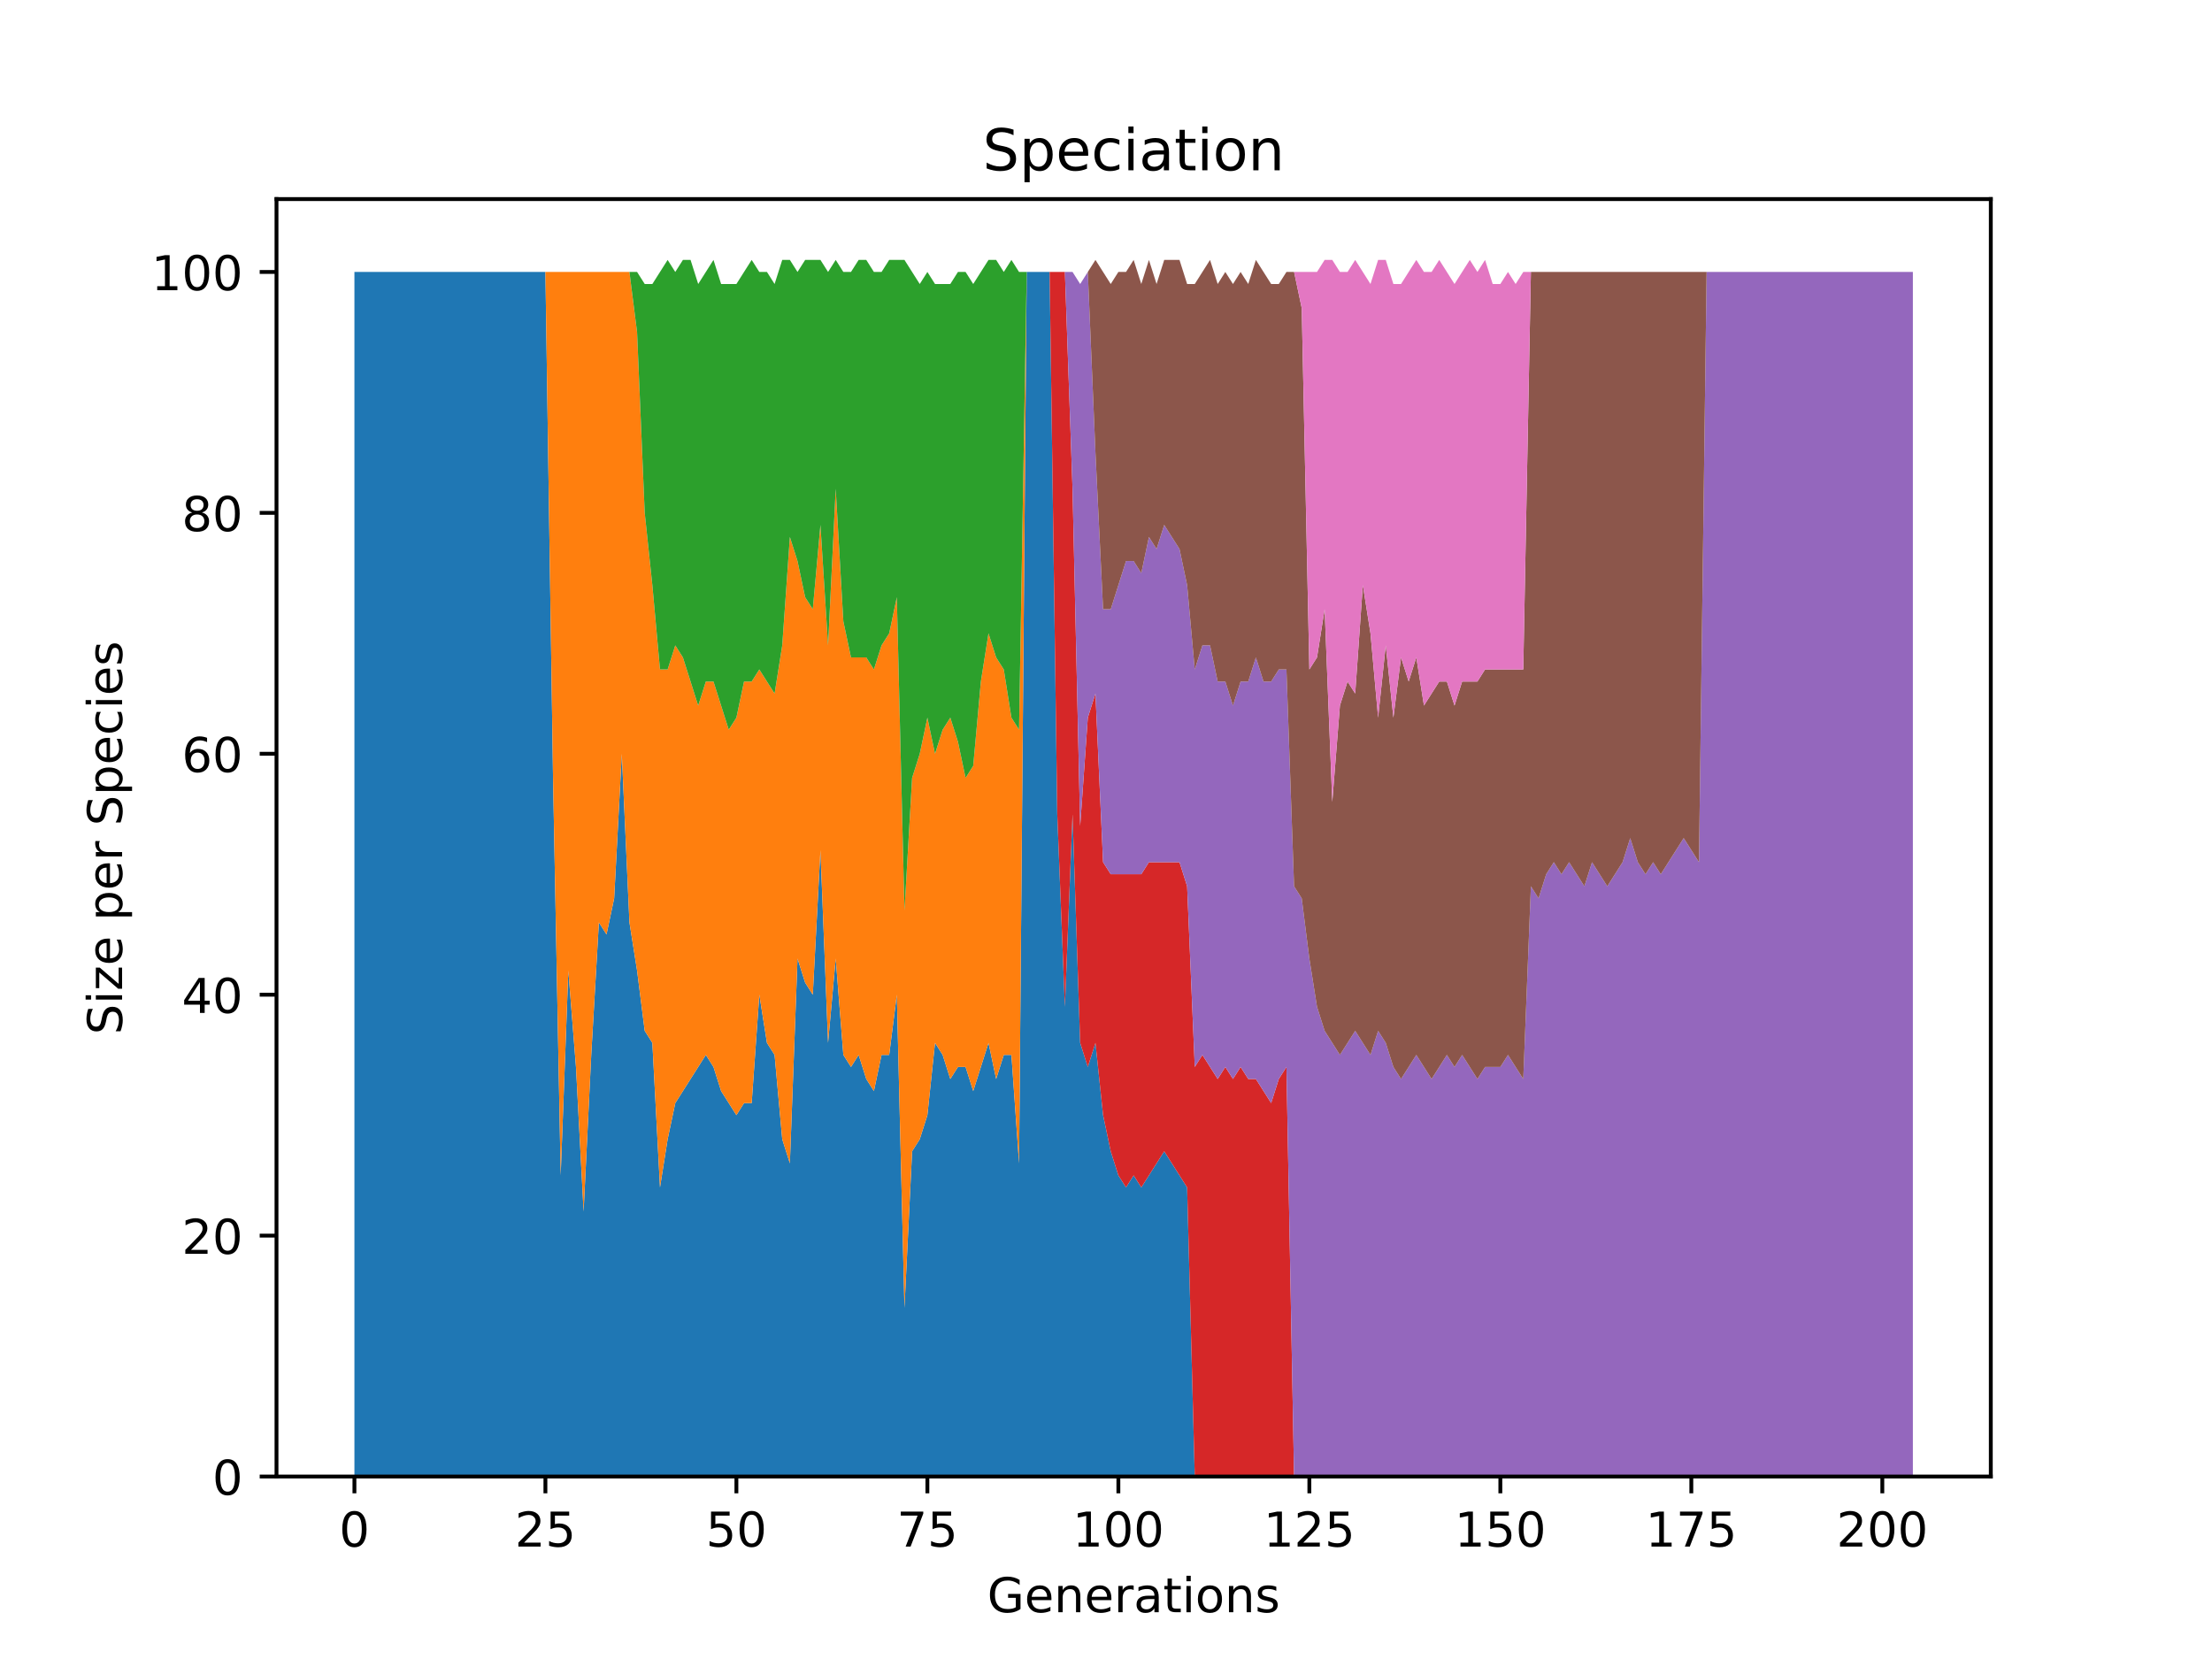 <?xml version="1.0" encoding="utf-8" standalone="no"?>
<!DOCTYPE svg PUBLIC "-//W3C//DTD SVG 1.1//EN"
  "http://www.w3.org/Graphics/SVG/1.1/DTD/svg11.dtd">
<!-- Created with matplotlib (https://matplotlib.org/) -->
<svg height="345.6pt" version="1.1" viewBox="0 0 460.8 345.6" width="460.8pt" xmlns="http://www.w3.org/2000/svg" xmlns:xlink="http://www.w3.org/1999/xlink">
 <defs>
  <style type="text/css">*{stroke-linecap:butt;stroke-linejoin:round;}</style>
 </defs>
 <g id="figure_1">
  <g id="patch_1">
   <path d="M 0 345.6 
L 460.8 345.6 
L 460.8 0 
L 0 0 
z
" style="fill:#ffffff;"/>
  </g>
  <g id="axes_1">
   <g id="patch_2">
    <path d="M 57.6 307.584 
L 414.72 307.584 
L 414.72 41.472 
L 57.6 41.472 
z
" style="fill:#ffffff;"/>
   </g>
   <g id="PolyCollection_1">
    <path clip-path="url(#p170f348caa)" d="M 73.833 56.653 
L 73.833 307.584 
L 75.424 307.584 
L 77.016 307.584 
L 78.607 307.584 
L 80.199 307.584 
L 81.79 307.584 
L 83.381 307.584 
L 84.973 307.584 
L 86.564 307.584 
L 88.156 307.584 
L 89.747 307.584 
L 91.339 307.584 
L 92.93 307.584 
L 94.521 307.584 
L 96.113 307.584 
L 97.704 307.584 
L 99.296 307.584 
L 100.887 307.584 
L 102.479 307.584 
L 104.07 307.584 
L 105.662 307.584 
L 107.253 307.584 
L 108.844 307.584 
L 110.436 307.584 
L 112.027 307.584 
L 113.619 307.584 
L 115.21 307.584 
L 116.802 307.584 
L 118.393 307.584 
L 119.985 307.584 
L 121.576 307.584 
L 123.167 307.584 
L 124.759 307.584 
L 126.35 307.584 
L 127.942 307.584 
L 129.533 307.584 
L 131.125 307.584 
L 132.716 307.584 
L 134.308 307.584 
L 135.899 307.584 
L 137.49 307.584 
L 139.082 307.584 
L 140.673 307.584 
L 142.265 307.584 
L 143.856 307.584 
L 145.448 307.584 
L 147.039 307.584 
L 148.631 307.584 
L 150.222 307.584 
L 151.813 307.584 
L 153.405 307.584 
L 154.996 307.584 
L 156.588 307.584 
L 158.179 307.584 
L 159.771 307.584 
L 161.362 307.584 
L 162.954 307.584 
L 164.545 307.584 
L 166.136 307.584 
L 167.728 307.584 
L 169.319 307.584 
L 170.911 307.584 
L 172.502 307.584 
L 174.094 307.584 
L 175.685 307.584 
L 177.277 307.584 
L 178.868 307.584 
L 180.459 307.584 
L 182.051 307.584 
L 183.642 307.584 
L 185.234 307.584 
L 186.825 307.584 
L 188.417 307.584 
L 190.008 307.584 
L 191.6 307.584 
L 193.191 307.584 
L 194.782 307.584 
L 196.374 307.584 
L 197.965 307.584 
L 199.557 307.584 
L 201.148 307.584 
L 202.74 307.584 
L 204.331 307.584 
L 205.923 307.584 
L 207.514 307.584 
L 209.105 307.584 
L 210.697 307.584 
L 212.288 307.584 
L 213.88 307.584 
L 215.471 307.584 
L 217.063 307.584 
L 218.654 307.584 
L 220.246 307.584 
L 221.837 307.584 
L 223.428 307.584 
L 225.02 307.584 
L 226.611 307.584 
L 228.203 307.584 
L 229.794 307.584 
L 231.386 307.584 
L 232.977 307.584 
L 234.569 307.584 
L 236.16 307.584 
L 237.751 307.584 
L 239.343 307.584 
L 240.934 307.584 
L 242.526 307.584 
L 244.117 307.584 
L 245.709 307.584 
L 247.3 307.584 
L 248.892 307.584 
L 250.483 307.584 
L 252.074 307.584 
L 253.666 307.584 
L 255.257 307.584 
L 256.849 307.584 
L 258.44 307.584 
L 260.032 307.584 
L 261.623 307.584 
L 263.215 307.584 
L 264.806 307.584 
L 266.397 307.584 
L 267.989 307.584 
L 269.58 307.584 
L 271.172 307.584 
L 272.763 307.584 
L 274.355 307.584 
L 275.946 307.584 
L 277.538 307.584 
L 279.129 307.584 
L 280.72 307.584 
L 282.312 307.584 
L 283.903 307.584 
L 285.495 307.584 
L 287.086 307.584 
L 288.678 307.584 
L 290.269 307.584 
L 291.861 307.584 
L 293.452 307.584 
L 295.043 307.584 
L 296.635 307.584 
L 298.226 307.584 
L 299.818 307.584 
L 301.409 307.584 
L 303.001 307.584 
L 304.592 307.584 
L 306.184 307.584 
L 307.775 307.584 
L 309.366 307.584 
L 310.958 307.584 
L 312.549 307.584 
L 314.141 307.584 
L 315.732 307.584 
L 317.324 307.584 
L 318.915 307.584 
L 320.507 307.584 
L 322.098 307.584 
L 323.689 307.584 
L 325.281 307.584 
L 326.872 307.584 
L 328.464 307.584 
L 330.055 307.584 
L 331.647 307.584 
L 333.238 307.584 
L 334.83 307.584 
L 336.421 307.584 
L 338.012 307.584 
L 339.604 307.584 
L 341.195 307.584 
L 342.787 307.584 
L 344.378 307.584 
L 345.97 307.584 
L 347.561 307.584 
L 349.153 307.584 
L 350.744 307.584 
L 352.335 307.584 
L 353.927 307.584 
L 355.518 307.584 
L 357.11 307.584 
L 358.701 307.584 
L 360.293 307.584 
L 361.884 307.584 
L 363.476 307.584 
L 365.067 307.584 
L 366.658 307.584 
L 368.25 307.584 
L 369.841 307.584 
L 371.433 307.584 
L 373.024 307.584 
L 374.616 307.584 
L 376.207 307.584 
L 377.799 307.584 
L 379.39 307.584 
L 380.981 307.584 
L 382.573 307.584 
L 384.164 307.584 
L 385.756 307.584 
L 387.347 307.584 
L 388.939 307.584 
L 390.53 307.584 
L 392.121 307.584 
L 393.713 307.584 
L 395.304 307.584 
L 396.896 307.584 
L 398.487 307.584 
L 398.487 307.584 
L 398.487 307.584 
L 396.896 307.584 
L 395.304 307.584 
L 393.713 307.584 
L 392.121 307.584 
L 390.53 307.584 
L 388.939 307.584 
L 387.347 307.584 
L 385.756 307.584 
L 384.164 307.584 
L 382.573 307.584 
L 380.981 307.584 
L 379.39 307.584 
L 377.799 307.584 
L 376.207 307.584 
L 374.616 307.584 
L 373.024 307.584 
L 371.433 307.584 
L 369.841 307.584 
L 368.25 307.584 
L 366.658 307.584 
L 365.067 307.584 
L 363.476 307.584 
L 361.884 307.584 
L 360.293 307.584 
L 358.701 307.584 
L 357.11 307.584 
L 355.518 307.584 
L 353.927 307.584 
L 352.335 307.584 
L 350.744 307.584 
L 349.153 307.584 
L 347.561 307.584 
L 345.97 307.584 
L 344.378 307.584 
L 342.787 307.584 
L 341.195 307.584 
L 339.604 307.584 
L 338.012 307.584 
L 336.421 307.584 
L 334.83 307.584 
L 333.238 307.584 
L 331.647 307.584 
L 330.055 307.584 
L 328.464 307.584 
L 326.872 307.584 
L 325.281 307.584 
L 323.689 307.584 
L 322.098 307.584 
L 320.507 307.584 
L 318.915 307.584 
L 317.324 307.584 
L 315.732 307.584 
L 314.141 307.584 
L 312.549 307.584 
L 310.958 307.584 
L 309.366 307.584 
L 307.775 307.584 
L 306.184 307.584 
L 304.592 307.584 
L 303.001 307.584 
L 301.409 307.584 
L 299.818 307.584 
L 298.226 307.584 
L 296.635 307.584 
L 295.043 307.584 
L 293.452 307.584 
L 291.861 307.584 
L 290.269 307.584 
L 288.678 307.584 
L 287.086 307.584 
L 285.495 307.584 
L 283.903 307.584 
L 282.312 307.584 
L 280.72 307.584 
L 279.129 307.584 
L 277.538 307.584 
L 275.946 307.584 
L 274.355 307.584 
L 272.763 307.584 
L 271.172 307.584 
L 269.58 307.584 
L 267.989 307.584 
L 266.397 307.584 
L 264.806 307.584 
L 263.215 307.584 
L 261.623 307.584 
L 260.032 307.584 
L 258.44 307.584 
L 256.849 307.584 
L 255.257 307.584 
L 253.666 307.584 
L 252.074 307.584 
L 250.483 307.584 
L 248.892 307.584 
L 247.3 247.361 
L 245.709 244.851 
L 244.117 242.342 
L 242.526 239.833 
L 240.934 242.342 
L 239.343 244.851 
L 237.751 247.361 
L 236.16 244.851 
L 234.569 247.361 
L 232.977 244.851 
L 231.386 239.833 
L 229.794 232.305 
L 228.203 217.249 
L 226.611 222.268 
L 225.02 217.249 
L 223.428 169.572 
L 221.837 209.721 
L 220.246 169.572 
L 218.654 56.653 
L 217.063 56.653 
L 215.471 56.653 
L 213.88 56.653 
L 212.288 242.342 
L 210.697 219.758 
L 209.105 219.758 
L 207.514 224.777 
L 205.923 217.249 
L 204.331 222.268 
L 202.74 227.286 
L 201.148 222.268 
L 199.557 222.268 
L 197.965 224.777 
L 196.374 219.758 
L 194.782 217.249 
L 193.191 232.305 
L 191.6 237.323 
L 190.008 239.833 
L 188.417 272.454 
L 186.825 207.212 
L 185.234 219.758 
L 183.642 219.758 
L 182.051 227.286 
L 180.459 224.777 
L 178.868 219.758 
L 177.277 222.268 
L 175.685 219.758 
L 174.094 199.684 
L 172.502 217.249 
L 170.911 177.1 
L 169.319 207.212 
L 167.728 204.702 
L 166.136 199.684 
L 164.545 242.342 
L 162.954 237.323 
L 161.362 219.758 
L 159.771 217.249 
L 158.179 207.212 
L 156.588 229.795 
L 154.996 229.795 
L 153.405 232.305 
L 151.813 229.795 
L 150.222 227.286 
L 148.631 222.268 
L 147.039 219.758 
L 145.448 222.268 
L 143.856 224.777 
L 142.265 227.286 
L 140.673 229.795 
L 139.082 237.323 
L 137.49 247.361 
L 135.899 217.249 
L 134.308 214.74 
L 132.716 202.193 
L 131.125 192.156 
L 129.533 157.026 
L 127.942 187.137 
L 126.35 194.665 
L 124.759 192.156 
L 123.167 219.758 
L 121.576 252.379 
L 119.985 222.268 
L 118.393 202.193 
L 116.802 244.851 
L 115.21 162.044 
L 113.619 56.653 
L 112.027 56.653 
L 110.436 56.653 
L 108.844 56.653 
L 107.253 56.653 
L 105.662 56.653 
L 104.07 56.653 
L 102.479 56.653 
L 100.887 56.653 
L 99.296 56.653 
L 97.704 56.653 
L 96.113 56.653 
L 94.521 56.653 
L 92.93 56.653 
L 91.339 56.653 
L 89.747 56.653 
L 88.156 56.653 
L 86.564 56.653 
L 84.973 56.653 
L 83.381 56.653 
L 81.79 56.653 
L 80.199 56.653 
L 78.607 56.653 
L 77.016 56.653 
L 75.424 56.653 
L 73.833 56.653 
z
" style="fill:#1f77b4;"/>
   </g>
   <g id="PolyCollection_2">
    <path clip-path="url(#p170f348caa)" d="M 73.833 56.653 
L 73.833 56.653 
L 75.424 56.653 
L 77.016 56.653 
L 78.607 56.653 
L 80.199 56.653 
L 81.79 56.653 
L 83.381 56.653 
L 84.973 56.653 
L 86.564 56.653 
L 88.156 56.653 
L 89.747 56.653 
L 91.339 56.653 
L 92.93 56.653 
L 94.521 56.653 
L 96.113 56.653 
L 97.704 56.653 
L 99.296 56.653 
L 100.887 56.653 
L 102.479 56.653 
L 104.07 56.653 
L 105.662 56.653 
L 107.253 56.653 
L 108.844 56.653 
L 110.436 56.653 
L 112.027 56.653 
L 113.619 56.653 
L 115.21 162.044 
L 116.802 244.851 
L 118.393 202.193 
L 119.985 222.268 
L 121.576 252.379 
L 123.167 219.758 
L 124.759 192.156 
L 126.35 194.665 
L 127.942 187.137 
L 129.533 157.026 
L 131.125 192.156 
L 132.716 202.193 
L 134.308 214.74 
L 135.899 217.249 
L 137.49 247.361 
L 139.082 237.323 
L 140.673 229.795 
L 142.265 227.286 
L 143.856 224.777 
L 145.448 222.268 
L 147.039 219.758 
L 148.631 222.268 
L 150.222 227.286 
L 151.813 229.795 
L 153.405 232.305 
L 154.996 229.795 
L 156.588 229.795 
L 158.179 207.212 
L 159.771 217.249 
L 161.362 219.758 
L 162.954 237.323 
L 164.545 242.342 
L 166.136 199.684 
L 167.728 204.702 
L 169.319 207.212 
L 170.911 177.1 
L 172.502 217.249 
L 174.094 199.684 
L 175.685 219.758 
L 177.277 222.268 
L 178.868 219.758 
L 180.459 224.777 
L 182.051 227.286 
L 183.642 219.758 
L 185.234 219.758 
L 186.825 207.212 
L 188.417 272.454 
L 190.008 239.833 
L 191.6 237.323 
L 193.191 232.305 
L 194.782 217.249 
L 196.374 219.758 
L 197.965 224.777 
L 199.557 222.268 
L 201.148 222.268 
L 202.74 227.286 
L 204.331 222.268 
L 205.923 217.249 
L 207.514 224.777 
L 209.105 219.758 
L 210.697 219.758 
L 212.288 242.342 
L 213.88 56.653 
L 215.471 56.653 
L 217.063 56.653 
L 218.654 56.653 
L 220.246 169.572 
L 221.837 209.721 
L 223.428 169.572 
L 225.02 217.249 
L 226.611 222.268 
L 228.203 217.249 
L 229.794 232.305 
L 231.386 239.833 
L 232.977 244.851 
L 234.569 247.361 
L 236.16 244.851 
L 237.751 247.361 
L 239.343 244.851 
L 240.934 242.342 
L 242.526 239.833 
L 244.117 242.342 
L 245.709 244.851 
L 247.3 247.361 
L 248.892 307.584 
L 250.483 307.584 
L 252.074 307.584 
L 253.666 307.584 
L 255.257 307.584 
L 256.849 307.584 
L 258.44 307.584 
L 260.032 307.584 
L 261.623 307.584 
L 263.215 307.584 
L 264.806 307.584 
L 266.397 307.584 
L 267.989 307.584 
L 269.58 307.584 
L 271.172 307.584 
L 272.763 307.584 
L 274.355 307.584 
L 275.946 307.584 
L 277.538 307.584 
L 279.129 307.584 
L 280.72 307.584 
L 282.312 307.584 
L 283.903 307.584 
L 285.495 307.584 
L 287.086 307.584 
L 288.678 307.584 
L 290.269 307.584 
L 291.861 307.584 
L 293.452 307.584 
L 295.043 307.584 
L 296.635 307.584 
L 298.226 307.584 
L 299.818 307.584 
L 301.409 307.584 
L 303.001 307.584 
L 304.592 307.584 
L 306.184 307.584 
L 307.775 307.584 
L 309.366 307.584 
L 310.958 307.584 
L 312.549 307.584 
L 314.141 307.584 
L 315.732 307.584 
L 317.324 307.584 
L 318.915 307.584 
L 320.507 307.584 
L 322.098 307.584 
L 323.689 307.584 
L 325.281 307.584 
L 326.872 307.584 
L 328.464 307.584 
L 330.055 307.584 
L 331.647 307.584 
L 333.238 307.584 
L 334.83 307.584 
L 336.421 307.584 
L 338.012 307.584 
L 339.604 307.584 
L 341.195 307.584 
L 342.787 307.584 
L 344.378 307.584 
L 345.97 307.584 
L 347.561 307.584 
L 349.153 307.584 
L 350.744 307.584 
L 352.335 307.584 
L 353.927 307.584 
L 355.518 307.584 
L 357.11 307.584 
L 358.701 307.584 
L 360.293 307.584 
L 361.884 307.584 
L 363.476 307.584 
L 365.067 307.584 
L 366.658 307.584 
L 368.25 307.584 
L 369.841 307.584 
L 371.433 307.584 
L 373.024 307.584 
L 374.616 307.584 
L 376.207 307.584 
L 377.799 307.584 
L 379.39 307.584 
L 380.981 307.584 
L 382.573 307.584 
L 384.164 307.584 
L 385.756 307.584 
L 387.347 307.584 
L 388.939 307.584 
L 390.53 307.584 
L 392.121 307.584 
L 393.713 307.584 
L 395.304 307.584 
L 396.896 307.584 
L 398.487 307.584 
L 398.487 307.584 
L 398.487 307.584 
L 396.896 307.584 
L 395.304 307.584 
L 393.713 307.584 
L 392.121 307.584 
L 390.53 307.584 
L 388.939 307.584 
L 387.347 307.584 
L 385.756 307.584 
L 384.164 307.584 
L 382.573 307.584 
L 380.981 307.584 
L 379.39 307.584 
L 377.799 307.584 
L 376.207 307.584 
L 374.616 307.584 
L 373.024 307.584 
L 371.433 307.584 
L 369.841 307.584 
L 368.25 307.584 
L 366.658 307.584 
L 365.067 307.584 
L 363.476 307.584 
L 361.884 307.584 
L 360.293 307.584 
L 358.701 307.584 
L 357.11 307.584 
L 355.518 307.584 
L 353.927 307.584 
L 352.335 307.584 
L 350.744 307.584 
L 349.153 307.584 
L 347.561 307.584 
L 345.97 307.584 
L 344.378 307.584 
L 342.787 307.584 
L 341.195 307.584 
L 339.604 307.584 
L 338.012 307.584 
L 336.421 307.584 
L 334.83 307.584 
L 333.238 307.584 
L 331.647 307.584 
L 330.055 307.584 
L 328.464 307.584 
L 326.872 307.584 
L 325.281 307.584 
L 323.689 307.584 
L 322.098 307.584 
L 320.507 307.584 
L 318.915 307.584 
L 317.324 307.584 
L 315.732 307.584 
L 314.141 307.584 
L 312.549 307.584 
L 310.958 307.584 
L 309.366 307.584 
L 307.775 307.584 
L 306.184 307.584 
L 304.592 307.584 
L 303.001 307.584 
L 301.409 307.584 
L 299.818 307.584 
L 298.226 307.584 
L 296.635 307.584 
L 295.043 307.584 
L 293.452 307.584 
L 291.861 307.584 
L 290.269 307.584 
L 288.678 307.584 
L 287.086 307.584 
L 285.495 307.584 
L 283.903 307.584 
L 282.312 307.584 
L 280.72 307.584 
L 279.129 307.584 
L 277.538 307.584 
L 275.946 307.584 
L 274.355 307.584 
L 272.763 307.584 
L 271.172 307.584 
L 269.58 307.584 
L 267.989 307.584 
L 266.397 307.584 
L 264.806 307.584 
L 263.215 307.584 
L 261.623 307.584 
L 260.032 307.584 
L 258.44 307.584 
L 256.849 307.584 
L 255.257 307.584 
L 253.666 307.584 
L 252.074 307.584 
L 250.483 307.584 
L 248.892 307.584 
L 247.3 247.361 
L 245.709 244.851 
L 244.117 242.342 
L 242.526 239.833 
L 240.934 242.342 
L 239.343 244.851 
L 237.751 247.361 
L 236.16 244.851 
L 234.569 247.361 
L 232.977 244.851 
L 231.386 239.833 
L 229.794 232.305 
L 228.203 217.249 
L 226.611 222.268 
L 225.02 217.249 
L 223.428 169.572 
L 221.837 209.721 
L 220.246 169.572 
L 218.654 56.653 
L 217.063 56.653 
L 215.471 56.653 
L 213.88 56.653 
L 212.288 152.007 
L 210.697 149.498 
L 209.105 139.46 
L 207.514 136.951 
L 205.923 131.933 
L 204.331 141.97 
L 202.74 159.535 
L 201.148 162.044 
L 199.557 154.516 
L 197.965 149.498 
L 196.374 152.007 
L 194.782 157.026 
L 193.191 149.498 
L 191.6 157.026 
L 190.008 162.044 
L 188.417 189.647 
L 186.825 124.405 
L 185.234 131.933 
L 183.642 134.442 
L 182.051 139.46 
L 180.459 136.951 
L 178.868 136.951 
L 177.277 136.951 
L 175.685 129.423 
L 174.094 101.821 
L 172.502 134.442 
L 170.911 109.349 
L 169.319 126.914 
L 167.728 124.405 
L 166.136 116.877 
L 164.545 111.858 
L 162.954 134.442 
L 161.362 144.479 
L 159.771 141.97 
L 158.179 139.46 
L 156.588 141.97 
L 154.996 141.97 
L 153.405 149.498 
L 151.813 152.007 
L 150.222 146.988 
L 148.631 141.97 
L 147.039 141.97 
L 145.448 146.988 
L 143.856 141.97 
L 142.265 136.951 
L 140.673 134.442 
L 139.082 139.46 
L 137.49 139.46 
L 135.899 121.895 
L 134.308 106.839 
L 132.716 69.2 
L 131.125 56.653 
L 129.533 56.653 
L 127.942 56.653 
L 126.35 56.653 
L 124.759 56.653 
L 123.167 56.653 
L 121.576 56.653 
L 119.985 56.653 
L 118.393 56.653 
L 116.802 56.653 
L 115.21 56.653 
L 113.619 56.653 
L 112.027 56.653 
L 110.436 56.653 
L 108.844 56.653 
L 107.253 56.653 
L 105.662 56.653 
L 104.07 56.653 
L 102.479 56.653 
L 100.887 56.653 
L 99.296 56.653 
L 97.704 56.653 
L 96.113 56.653 
L 94.521 56.653 
L 92.93 56.653 
L 91.339 56.653 
L 89.747 56.653 
L 88.156 56.653 
L 86.564 56.653 
L 84.973 56.653 
L 83.381 56.653 
L 81.79 56.653 
L 80.199 56.653 
L 78.607 56.653 
L 77.016 56.653 
L 75.424 56.653 
L 73.833 56.653 
z
" style="fill:#ff7f0e;"/>
   </g>
   <g id="PolyCollection_3">
    <path clip-path="url(#p170f348caa)" d="M 73.833 56.653 
L 73.833 56.653 
L 75.424 56.653 
L 77.016 56.653 
L 78.607 56.653 
L 80.199 56.653 
L 81.79 56.653 
L 83.381 56.653 
L 84.973 56.653 
L 86.564 56.653 
L 88.156 56.653 
L 89.747 56.653 
L 91.339 56.653 
L 92.93 56.653 
L 94.521 56.653 
L 96.113 56.653 
L 97.704 56.653 
L 99.296 56.653 
L 100.887 56.653 
L 102.479 56.653 
L 104.07 56.653 
L 105.662 56.653 
L 107.253 56.653 
L 108.844 56.653 
L 110.436 56.653 
L 112.027 56.653 
L 113.619 56.653 
L 115.21 56.653 
L 116.802 56.653 
L 118.393 56.653 
L 119.985 56.653 
L 121.576 56.653 
L 123.167 56.653 
L 124.759 56.653 
L 126.35 56.653 
L 127.942 56.653 
L 129.533 56.653 
L 131.125 56.653 
L 132.716 69.2 
L 134.308 106.839 
L 135.899 121.895 
L 137.49 139.46 
L 139.082 139.46 
L 140.673 134.442 
L 142.265 136.951 
L 143.856 141.97 
L 145.448 146.988 
L 147.039 141.97 
L 148.631 141.97 
L 150.222 146.988 
L 151.813 152.007 
L 153.405 149.498 
L 154.996 141.97 
L 156.588 141.97 
L 158.179 139.46 
L 159.771 141.97 
L 161.362 144.479 
L 162.954 134.442 
L 164.545 111.858 
L 166.136 116.877 
L 167.728 124.405 
L 169.319 126.914 
L 170.911 109.349 
L 172.502 134.442 
L 174.094 101.821 
L 175.685 129.423 
L 177.277 136.951 
L 178.868 136.951 
L 180.459 136.951 
L 182.051 139.46 
L 183.642 134.442 
L 185.234 131.933 
L 186.825 124.405 
L 188.417 189.647 
L 190.008 162.044 
L 191.6 157.026 
L 193.191 149.498 
L 194.782 157.026 
L 196.374 152.007 
L 197.965 149.498 
L 199.557 154.516 
L 201.148 162.044 
L 202.74 159.535 
L 204.331 141.97 
L 205.923 131.933 
L 207.514 136.951 
L 209.105 139.46 
L 210.697 149.498 
L 212.288 152.007 
L 213.88 56.653 
L 215.471 56.653 
L 217.063 56.653 
L 218.654 56.653 
L 220.246 169.572 
L 221.837 209.721 
L 223.428 169.572 
L 225.02 217.249 
L 226.611 222.268 
L 228.203 217.249 
L 229.794 232.305 
L 231.386 239.833 
L 232.977 244.851 
L 234.569 247.361 
L 236.16 244.851 
L 237.751 247.361 
L 239.343 244.851 
L 240.934 242.342 
L 242.526 239.833 
L 244.117 242.342 
L 245.709 244.851 
L 247.3 247.361 
L 248.892 307.584 
L 250.483 307.584 
L 252.074 307.584 
L 253.666 307.584 
L 255.257 307.584 
L 256.849 307.584 
L 258.44 307.584 
L 260.032 307.584 
L 261.623 307.584 
L 263.215 307.584 
L 264.806 307.584 
L 266.397 307.584 
L 267.989 307.584 
L 269.58 307.584 
L 271.172 307.584 
L 272.763 307.584 
L 274.355 307.584 
L 275.946 307.584 
L 277.538 307.584 
L 279.129 307.584 
L 280.72 307.584 
L 282.312 307.584 
L 283.903 307.584 
L 285.495 307.584 
L 287.086 307.584 
L 288.678 307.584 
L 290.269 307.584 
L 291.861 307.584 
L 293.452 307.584 
L 295.043 307.584 
L 296.635 307.584 
L 298.226 307.584 
L 299.818 307.584 
L 301.409 307.584 
L 303.001 307.584 
L 304.592 307.584 
L 306.184 307.584 
L 307.775 307.584 
L 309.366 307.584 
L 310.958 307.584 
L 312.549 307.584 
L 314.141 307.584 
L 315.732 307.584 
L 317.324 307.584 
L 318.915 307.584 
L 320.507 307.584 
L 322.098 307.584 
L 323.689 307.584 
L 325.281 307.584 
L 326.872 307.584 
L 328.464 307.584 
L 330.055 307.584 
L 331.647 307.584 
L 333.238 307.584 
L 334.83 307.584 
L 336.421 307.584 
L 338.012 307.584 
L 339.604 307.584 
L 341.195 307.584 
L 342.787 307.584 
L 344.378 307.584 
L 345.97 307.584 
L 347.561 307.584 
L 349.153 307.584 
L 350.744 307.584 
L 352.335 307.584 
L 353.927 307.584 
L 355.518 307.584 
L 357.11 307.584 
L 358.701 307.584 
L 360.293 307.584 
L 361.884 307.584 
L 363.476 307.584 
L 365.067 307.584 
L 366.658 307.584 
L 368.25 307.584 
L 369.841 307.584 
L 371.433 307.584 
L 373.024 307.584 
L 374.616 307.584 
L 376.207 307.584 
L 377.799 307.584 
L 379.39 307.584 
L 380.981 307.584 
L 382.573 307.584 
L 384.164 307.584 
L 385.756 307.584 
L 387.347 307.584 
L 388.939 307.584 
L 390.53 307.584 
L 392.121 307.584 
L 393.713 307.584 
L 395.304 307.584 
L 396.896 307.584 
L 398.487 307.584 
L 398.487 307.584 
L 398.487 307.584 
L 396.896 307.584 
L 395.304 307.584 
L 393.713 307.584 
L 392.121 307.584 
L 390.53 307.584 
L 388.939 307.584 
L 387.347 307.584 
L 385.756 307.584 
L 384.164 307.584 
L 382.573 307.584 
L 380.981 307.584 
L 379.39 307.584 
L 377.799 307.584 
L 376.207 307.584 
L 374.616 307.584 
L 373.024 307.584 
L 371.433 307.584 
L 369.841 307.584 
L 368.25 307.584 
L 366.658 307.584 
L 365.067 307.584 
L 363.476 307.584 
L 361.884 307.584 
L 360.293 307.584 
L 358.701 307.584 
L 357.11 307.584 
L 355.518 307.584 
L 353.927 307.584 
L 352.335 307.584 
L 350.744 307.584 
L 349.153 307.584 
L 347.561 307.584 
L 345.97 307.584 
L 344.378 307.584 
L 342.787 307.584 
L 341.195 307.584 
L 339.604 307.584 
L 338.012 307.584 
L 336.421 307.584 
L 334.83 307.584 
L 333.238 307.584 
L 331.647 307.584 
L 330.055 307.584 
L 328.464 307.584 
L 326.872 307.584 
L 325.281 307.584 
L 323.689 307.584 
L 322.098 307.584 
L 320.507 307.584 
L 318.915 307.584 
L 317.324 307.584 
L 315.732 307.584 
L 314.141 307.584 
L 312.549 307.584 
L 310.958 307.584 
L 309.366 307.584 
L 307.775 307.584 
L 306.184 307.584 
L 304.592 307.584 
L 303.001 307.584 
L 301.409 307.584 
L 299.818 307.584 
L 298.226 307.584 
L 296.635 307.584 
L 295.043 307.584 
L 293.452 307.584 
L 291.861 307.584 
L 290.269 307.584 
L 288.678 307.584 
L 287.086 307.584 
L 285.495 307.584 
L 283.903 307.584 
L 282.312 307.584 
L 280.72 307.584 
L 279.129 307.584 
L 277.538 307.584 
L 275.946 307.584 
L 274.355 307.584 
L 272.763 307.584 
L 271.172 307.584 
L 269.58 307.584 
L 267.989 307.584 
L 266.397 307.584 
L 264.806 307.584 
L 263.215 307.584 
L 261.623 307.584 
L 260.032 307.584 
L 258.44 307.584 
L 256.849 307.584 
L 255.257 307.584 
L 253.666 307.584 
L 252.074 307.584 
L 250.483 307.584 
L 248.892 307.584 
L 247.3 247.361 
L 245.709 244.851 
L 244.117 242.342 
L 242.526 239.833 
L 240.934 242.342 
L 239.343 244.851 
L 237.751 247.361 
L 236.16 244.851 
L 234.569 247.361 
L 232.977 244.851 
L 231.386 239.833 
L 229.794 232.305 
L 228.203 217.249 
L 226.611 222.268 
L 225.02 217.249 
L 223.428 169.572 
L 221.837 209.721 
L 220.246 169.572 
L 218.654 56.653 
L 217.063 56.653 
L 215.471 56.653 
L 213.88 56.653 
L 212.288 56.653 
L 210.697 54.144 
L 209.105 56.653 
L 207.514 54.144 
L 205.923 54.144 
L 204.331 56.653 
L 202.74 59.163 
L 201.148 56.653 
L 199.557 56.653 
L 197.965 59.163 
L 196.374 59.163 
L 194.782 59.163 
L 193.191 56.653 
L 191.6 59.163 
L 190.008 56.653 
L 188.417 54.144 
L 186.825 54.144 
L 185.234 54.144 
L 183.642 56.653 
L 182.051 56.653 
L 180.459 54.144 
L 178.868 54.144 
L 177.277 56.653 
L 175.685 56.653 
L 174.094 54.144 
L 172.502 56.653 
L 170.911 54.144 
L 169.319 54.144 
L 167.728 54.144 
L 166.136 56.653 
L 164.545 54.144 
L 162.954 54.144 
L 161.362 59.163 
L 159.771 56.653 
L 158.179 56.653 
L 156.588 54.144 
L 154.996 56.653 
L 153.405 59.163 
L 151.813 59.163 
L 150.222 59.163 
L 148.631 54.144 
L 147.039 56.653 
L 145.448 59.163 
L 143.856 54.144 
L 142.265 54.144 
L 140.673 56.653 
L 139.082 54.144 
L 137.49 56.653 
L 135.899 59.163 
L 134.308 59.163 
L 132.716 56.653 
L 131.125 56.653 
L 129.533 56.653 
L 127.942 56.653 
L 126.35 56.653 
L 124.759 56.653 
L 123.167 56.653 
L 121.576 56.653 
L 119.985 56.653 
L 118.393 56.653 
L 116.802 56.653 
L 115.21 56.653 
L 113.619 56.653 
L 112.027 56.653 
L 110.436 56.653 
L 108.844 56.653 
L 107.253 56.653 
L 105.662 56.653 
L 104.07 56.653 
L 102.479 56.653 
L 100.887 56.653 
L 99.296 56.653 
L 97.704 56.653 
L 96.113 56.653 
L 94.521 56.653 
L 92.93 56.653 
L 91.339 56.653 
L 89.747 56.653 
L 88.156 56.653 
L 86.564 56.653 
L 84.973 56.653 
L 83.381 56.653 
L 81.79 56.653 
L 80.199 56.653 
L 78.607 56.653 
L 77.016 56.653 
L 75.424 56.653 
L 73.833 56.653 
z
" style="fill:#2ca02c;"/>
   </g>
   <g id="PolyCollection_4">
    <path clip-path="url(#p170f348caa)" d="M 73.833 56.653 
L 73.833 56.653 
L 75.424 56.653 
L 77.016 56.653 
L 78.607 56.653 
L 80.199 56.653 
L 81.79 56.653 
L 83.381 56.653 
L 84.973 56.653 
L 86.564 56.653 
L 88.156 56.653 
L 89.747 56.653 
L 91.339 56.653 
L 92.93 56.653 
L 94.521 56.653 
L 96.113 56.653 
L 97.704 56.653 
L 99.296 56.653 
L 100.887 56.653 
L 102.479 56.653 
L 104.07 56.653 
L 105.662 56.653 
L 107.253 56.653 
L 108.844 56.653 
L 110.436 56.653 
L 112.027 56.653 
L 113.619 56.653 
L 115.21 56.653 
L 116.802 56.653 
L 118.393 56.653 
L 119.985 56.653 
L 121.576 56.653 
L 123.167 56.653 
L 124.759 56.653 
L 126.35 56.653 
L 127.942 56.653 
L 129.533 56.653 
L 131.125 56.653 
L 132.716 56.653 
L 134.308 59.163 
L 135.899 59.163 
L 137.49 56.653 
L 139.082 54.144 
L 140.673 56.653 
L 142.265 54.144 
L 143.856 54.144 
L 145.448 59.163 
L 147.039 56.653 
L 148.631 54.144 
L 150.222 59.163 
L 151.813 59.163 
L 153.405 59.163 
L 154.996 56.653 
L 156.588 54.144 
L 158.179 56.653 
L 159.771 56.653 
L 161.362 59.163 
L 162.954 54.144 
L 164.545 54.144 
L 166.136 56.653 
L 167.728 54.144 
L 169.319 54.144 
L 170.911 54.144 
L 172.502 56.653 
L 174.094 54.144 
L 175.685 56.653 
L 177.277 56.653 
L 178.868 54.144 
L 180.459 54.144 
L 182.051 56.653 
L 183.642 56.653 
L 185.234 54.144 
L 186.825 54.144 
L 188.417 54.144 
L 190.008 56.653 
L 191.6 59.163 
L 193.191 56.653 
L 194.782 59.163 
L 196.374 59.163 
L 197.965 59.163 
L 199.557 56.653 
L 201.148 56.653 
L 202.74 59.163 
L 204.331 56.653 
L 205.923 54.144 
L 207.514 54.144 
L 209.105 56.653 
L 210.697 54.144 
L 212.288 56.653 
L 213.88 56.653 
L 215.471 56.653 
L 217.063 56.653 
L 218.654 56.653 
L 220.246 169.572 
L 221.837 209.721 
L 223.428 169.572 
L 225.02 217.249 
L 226.611 222.268 
L 228.203 217.249 
L 229.794 232.305 
L 231.386 239.833 
L 232.977 244.851 
L 234.569 247.361 
L 236.16 244.851 
L 237.751 247.361 
L 239.343 244.851 
L 240.934 242.342 
L 242.526 239.833 
L 244.117 242.342 
L 245.709 244.851 
L 247.3 247.361 
L 248.892 307.584 
L 250.483 307.584 
L 252.074 307.584 
L 253.666 307.584 
L 255.257 307.584 
L 256.849 307.584 
L 258.44 307.584 
L 260.032 307.584 
L 261.623 307.584 
L 263.215 307.584 
L 264.806 307.584 
L 266.397 307.584 
L 267.989 307.584 
L 269.58 307.584 
L 271.172 307.584 
L 272.763 307.584 
L 274.355 307.584 
L 275.946 307.584 
L 277.538 307.584 
L 279.129 307.584 
L 280.72 307.584 
L 282.312 307.584 
L 283.903 307.584 
L 285.495 307.584 
L 287.086 307.584 
L 288.678 307.584 
L 290.269 307.584 
L 291.861 307.584 
L 293.452 307.584 
L 295.043 307.584 
L 296.635 307.584 
L 298.226 307.584 
L 299.818 307.584 
L 301.409 307.584 
L 303.001 307.584 
L 304.592 307.584 
L 306.184 307.584 
L 307.775 307.584 
L 309.366 307.584 
L 310.958 307.584 
L 312.549 307.584 
L 314.141 307.584 
L 315.732 307.584 
L 317.324 307.584 
L 318.915 307.584 
L 320.507 307.584 
L 322.098 307.584 
L 323.689 307.584 
L 325.281 307.584 
L 326.872 307.584 
L 328.464 307.584 
L 330.055 307.584 
L 331.647 307.584 
L 333.238 307.584 
L 334.83 307.584 
L 336.421 307.584 
L 338.012 307.584 
L 339.604 307.584 
L 341.195 307.584 
L 342.787 307.584 
L 344.378 307.584 
L 345.97 307.584 
L 347.561 307.584 
L 349.153 307.584 
L 350.744 307.584 
L 352.335 307.584 
L 353.927 307.584 
L 355.518 307.584 
L 357.11 307.584 
L 358.701 307.584 
L 360.293 307.584 
L 361.884 307.584 
L 363.476 307.584 
L 365.067 307.584 
L 366.658 307.584 
L 368.25 307.584 
L 369.841 307.584 
L 371.433 307.584 
L 373.024 307.584 
L 374.616 307.584 
L 376.207 307.584 
L 377.799 307.584 
L 379.39 307.584 
L 380.981 307.584 
L 382.573 307.584 
L 384.164 307.584 
L 385.756 307.584 
L 387.347 307.584 
L 388.939 307.584 
L 390.53 307.584 
L 392.121 307.584 
L 393.713 307.584 
L 395.304 307.584 
L 396.896 307.584 
L 398.487 307.584 
L 398.487 307.584 
L 398.487 307.584 
L 396.896 307.584 
L 395.304 307.584 
L 393.713 307.584 
L 392.121 307.584 
L 390.53 307.584 
L 388.939 307.584 
L 387.347 307.584 
L 385.756 307.584 
L 384.164 307.584 
L 382.573 307.584 
L 380.981 307.584 
L 379.39 307.584 
L 377.799 307.584 
L 376.207 307.584 
L 374.616 307.584 
L 373.024 307.584 
L 371.433 307.584 
L 369.841 307.584 
L 368.25 307.584 
L 366.658 307.584 
L 365.067 307.584 
L 363.476 307.584 
L 361.884 307.584 
L 360.293 307.584 
L 358.701 307.584 
L 357.11 307.584 
L 355.518 307.584 
L 353.927 307.584 
L 352.335 307.584 
L 350.744 307.584 
L 349.153 307.584 
L 347.561 307.584 
L 345.97 307.584 
L 344.378 307.584 
L 342.787 307.584 
L 341.195 307.584 
L 339.604 307.584 
L 338.012 307.584 
L 336.421 307.584 
L 334.83 307.584 
L 333.238 307.584 
L 331.647 307.584 
L 330.055 307.584 
L 328.464 307.584 
L 326.872 307.584 
L 325.281 307.584 
L 323.689 307.584 
L 322.098 307.584 
L 320.507 307.584 
L 318.915 307.584 
L 317.324 307.584 
L 315.732 307.584 
L 314.141 307.584 
L 312.549 307.584 
L 310.958 307.584 
L 309.366 307.584 
L 307.775 307.584 
L 306.184 307.584 
L 304.592 307.584 
L 303.001 307.584 
L 301.409 307.584 
L 299.818 307.584 
L 298.226 307.584 
L 296.635 307.584 
L 295.043 307.584 
L 293.452 307.584 
L 291.861 307.584 
L 290.269 307.584 
L 288.678 307.584 
L 287.086 307.584 
L 285.495 307.584 
L 283.903 307.584 
L 282.312 307.584 
L 280.72 307.584 
L 279.129 307.584 
L 277.538 307.584 
L 275.946 307.584 
L 274.355 307.584 
L 272.763 307.584 
L 271.172 307.584 
L 269.58 307.584 
L 267.989 222.268 
L 266.397 224.777 
L 264.806 229.795 
L 263.215 227.286 
L 261.623 224.777 
L 260.032 224.777 
L 258.44 222.268 
L 256.849 224.777 
L 255.257 222.268 
L 253.666 224.777 
L 252.074 222.268 
L 250.483 219.758 
L 248.892 222.268 
L 247.3 184.628 
L 245.709 179.609 
L 244.117 179.609 
L 242.526 179.609 
L 240.934 179.609 
L 239.343 179.609 
L 237.751 182.119 
L 236.16 182.119 
L 234.569 182.119 
L 232.977 182.119 
L 231.386 182.119 
L 229.794 179.609 
L 228.203 144.479 
L 226.611 149.498 
L 225.02 172.081 
L 223.428 101.821 
L 221.837 56.653 
L 220.246 56.653 
L 218.654 56.653 
L 217.063 56.653 
L 215.471 56.653 
L 213.88 56.653 
L 212.288 56.653 
L 210.697 54.144 
L 209.105 56.653 
L 207.514 54.144 
L 205.923 54.144 
L 204.331 56.653 
L 202.74 59.163 
L 201.148 56.653 
L 199.557 56.653 
L 197.965 59.163 
L 196.374 59.163 
L 194.782 59.163 
L 193.191 56.653 
L 191.6 59.163 
L 190.008 56.653 
L 188.417 54.144 
L 186.825 54.144 
L 185.234 54.144 
L 183.642 56.653 
L 182.051 56.653 
L 180.459 54.144 
L 178.868 54.144 
L 177.277 56.653 
L 175.685 56.653 
L 174.094 54.144 
L 172.502 56.653 
L 170.911 54.144 
L 169.319 54.144 
L 167.728 54.144 
L 166.136 56.653 
L 164.545 54.144 
L 162.954 54.144 
L 161.362 59.163 
L 159.771 56.653 
L 158.179 56.653 
L 156.588 54.144 
L 154.996 56.653 
L 153.405 59.163 
L 151.813 59.163 
L 150.222 59.163 
L 148.631 54.144 
L 147.039 56.653 
L 145.448 59.163 
L 143.856 54.144 
L 142.265 54.144 
L 140.673 56.653 
L 139.082 54.144 
L 137.49 56.653 
L 135.899 59.163 
L 134.308 59.163 
L 132.716 56.653 
L 131.125 56.653 
L 129.533 56.653 
L 127.942 56.653 
L 126.35 56.653 
L 124.759 56.653 
L 123.167 56.653 
L 121.576 56.653 
L 119.985 56.653 
L 118.393 56.653 
L 116.802 56.653 
L 115.21 56.653 
L 113.619 56.653 
L 112.027 56.653 
L 110.436 56.653 
L 108.844 56.653 
L 107.253 56.653 
L 105.662 56.653 
L 104.07 56.653 
L 102.479 56.653 
L 100.887 56.653 
L 99.296 56.653 
L 97.704 56.653 
L 96.113 56.653 
L 94.521 56.653 
L 92.93 56.653 
L 91.339 56.653 
L 89.747 56.653 
L 88.156 56.653 
L 86.564 56.653 
L 84.973 56.653 
L 83.381 56.653 
L 81.79 56.653 
L 80.199 56.653 
L 78.607 56.653 
L 77.016 56.653 
L 75.424 56.653 
L 73.833 56.653 
z
" style="fill:#d62728;"/>
   </g>
   <g id="PolyCollection_5">
    <path clip-path="url(#p170f348caa)" d="M 73.833 56.653 
L 73.833 56.653 
L 75.424 56.653 
L 77.016 56.653 
L 78.607 56.653 
L 80.199 56.653 
L 81.79 56.653 
L 83.381 56.653 
L 84.973 56.653 
L 86.564 56.653 
L 88.156 56.653 
L 89.747 56.653 
L 91.339 56.653 
L 92.93 56.653 
L 94.521 56.653 
L 96.113 56.653 
L 97.704 56.653 
L 99.296 56.653 
L 100.887 56.653 
L 102.479 56.653 
L 104.07 56.653 
L 105.662 56.653 
L 107.253 56.653 
L 108.844 56.653 
L 110.436 56.653 
L 112.027 56.653 
L 113.619 56.653 
L 115.21 56.653 
L 116.802 56.653 
L 118.393 56.653 
L 119.985 56.653 
L 121.576 56.653 
L 123.167 56.653 
L 124.759 56.653 
L 126.35 56.653 
L 127.942 56.653 
L 129.533 56.653 
L 131.125 56.653 
L 132.716 56.653 
L 134.308 59.163 
L 135.899 59.163 
L 137.49 56.653 
L 139.082 54.144 
L 140.673 56.653 
L 142.265 54.144 
L 143.856 54.144 
L 145.448 59.163 
L 147.039 56.653 
L 148.631 54.144 
L 150.222 59.163 
L 151.813 59.163 
L 153.405 59.163 
L 154.996 56.653 
L 156.588 54.144 
L 158.179 56.653 
L 159.771 56.653 
L 161.362 59.163 
L 162.954 54.144 
L 164.545 54.144 
L 166.136 56.653 
L 167.728 54.144 
L 169.319 54.144 
L 170.911 54.144 
L 172.502 56.653 
L 174.094 54.144 
L 175.685 56.653 
L 177.277 56.653 
L 178.868 54.144 
L 180.459 54.144 
L 182.051 56.653 
L 183.642 56.653 
L 185.234 54.144 
L 186.825 54.144 
L 188.417 54.144 
L 190.008 56.653 
L 191.6 59.163 
L 193.191 56.653 
L 194.782 59.163 
L 196.374 59.163 
L 197.965 59.163 
L 199.557 56.653 
L 201.148 56.653 
L 202.74 59.163 
L 204.331 56.653 
L 205.923 54.144 
L 207.514 54.144 
L 209.105 56.653 
L 210.697 54.144 
L 212.288 56.653 
L 213.88 56.653 
L 215.471 56.653 
L 217.063 56.653 
L 218.654 56.653 
L 220.246 56.653 
L 221.837 56.653 
L 223.428 101.821 
L 225.02 172.081 
L 226.611 149.498 
L 228.203 144.479 
L 229.794 179.609 
L 231.386 182.119 
L 232.977 182.119 
L 234.569 182.119 
L 236.16 182.119 
L 237.751 182.119 
L 239.343 179.609 
L 240.934 179.609 
L 242.526 179.609 
L 244.117 179.609 
L 245.709 179.609 
L 247.3 184.628 
L 248.892 222.268 
L 250.483 219.758 
L 252.074 222.268 
L 253.666 224.777 
L 255.257 222.268 
L 256.849 224.777 
L 258.44 222.268 
L 260.032 224.777 
L 261.623 224.777 
L 263.215 227.286 
L 264.806 229.795 
L 266.397 224.777 
L 267.989 222.268 
L 269.58 307.584 
L 271.172 307.584 
L 272.763 307.584 
L 274.355 307.584 
L 275.946 307.584 
L 277.538 307.584 
L 279.129 307.584 
L 280.72 307.584 
L 282.312 307.584 
L 283.903 307.584 
L 285.495 307.584 
L 287.086 307.584 
L 288.678 307.584 
L 290.269 307.584 
L 291.861 307.584 
L 293.452 307.584 
L 295.043 307.584 
L 296.635 307.584 
L 298.226 307.584 
L 299.818 307.584 
L 301.409 307.584 
L 303.001 307.584 
L 304.592 307.584 
L 306.184 307.584 
L 307.775 307.584 
L 309.366 307.584 
L 310.958 307.584 
L 312.549 307.584 
L 314.141 307.584 
L 315.732 307.584 
L 317.324 307.584 
L 318.915 307.584 
L 320.507 307.584 
L 322.098 307.584 
L 323.689 307.584 
L 325.281 307.584 
L 326.872 307.584 
L 328.464 307.584 
L 330.055 307.584 
L 331.647 307.584 
L 333.238 307.584 
L 334.83 307.584 
L 336.421 307.584 
L 338.012 307.584 
L 339.604 307.584 
L 341.195 307.584 
L 342.787 307.584 
L 344.378 307.584 
L 345.97 307.584 
L 347.561 307.584 
L 349.153 307.584 
L 350.744 307.584 
L 352.335 307.584 
L 353.927 307.584 
L 355.518 307.584 
L 357.11 307.584 
L 358.701 307.584 
L 360.293 307.584 
L 361.884 307.584 
L 363.476 307.584 
L 365.067 307.584 
L 366.658 307.584 
L 368.25 307.584 
L 369.841 307.584 
L 371.433 307.584 
L 373.024 307.584 
L 374.616 307.584 
L 376.207 307.584 
L 377.799 307.584 
L 379.39 307.584 
L 380.981 307.584 
L 382.573 307.584 
L 384.164 307.584 
L 385.756 307.584 
L 387.347 307.584 
L 388.939 307.584 
L 390.53 307.584 
L 392.121 307.584 
L 393.713 307.584 
L 395.304 307.584 
L 396.896 307.584 
L 398.487 307.584 
L 398.487 56.653 
L 398.487 56.653 
L 396.896 56.653 
L 395.304 56.653 
L 393.713 56.653 
L 392.121 56.653 
L 390.53 56.653 
L 388.939 56.653 
L 387.347 56.653 
L 385.756 56.653 
L 384.164 56.653 
L 382.573 56.653 
L 380.981 56.653 
L 379.39 56.653 
L 377.799 56.653 
L 376.207 56.653 
L 374.616 56.653 
L 373.024 56.653 
L 371.433 56.653 
L 369.841 56.653 
L 368.25 56.653 
L 366.658 56.653 
L 365.067 56.653 
L 363.476 56.653 
L 361.884 56.653 
L 360.293 56.653 
L 358.701 56.653 
L 357.11 56.653 
L 355.518 56.653 
L 353.927 179.609 
L 352.335 177.1 
L 350.744 174.591 
L 349.153 177.1 
L 347.561 179.609 
L 345.97 182.119 
L 344.378 179.609 
L 342.787 182.119 
L 341.195 179.609 
L 339.604 174.591 
L 338.012 179.609 
L 336.421 182.119 
L 334.83 184.628 
L 333.238 182.119 
L 331.647 179.609 
L 330.055 184.628 
L 328.464 182.119 
L 326.872 179.609 
L 325.281 182.119 
L 323.689 179.609 
L 322.098 182.119 
L 320.507 187.137 
L 318.915 184.628 
L 317.324 224.777 
L 315.732 222.268 
L 314.141 219.758 
L 312.549 222.268 
L 310.958 222.268 
L 309.366 222.268 
L 307.775 224.777 
L 306.184 222.268 
L 304.592 219.758 
L 303.001 222.268 
L 301.409 219.758 
L 299.818 222.268 
L 298.226 224.777 
L 296.635 222.268 
L 295.043 219.758 
L 293.452 222.268 
L 291.861 224.777 
L 290.269 222.268 
L 288.678 217.249 
L 287.086 214.74 
L 285.495 219.758 
L 283.903 217.249 
L 282.312 214.74 
L 280.72 217.249 
L 279.129 219.758 
L 277.538 217.249 
L 275.946 214.74 
L 274.355 209.721 
L 272.763 199.684 
L 271.172 187.137 
L 269.58 184.628 
L 267.989 139.46 
L 266.397 139.46 
L 264.806 141.97 
L 263.215 141.97 
L 261.623 136.951 
L 260.032 141.97 
L 258.44 141.97 
L 256.849 146.988 
L 255.257 141.97 
L 253.666 141.97 
L 252.074 134.442 
L 250.483 134.442 
L 248.892 139.46 
L 247.3 121.895 
L 245.709 114.367 
L 244.117 111.858 
L 242.526 109.349 
L 240.934 114.367 
L 239.343 111.858 
L 237.751 119.386 
L 236.16 116.877 
L 234.569 116.877 
L 232.977 121.895 
L 231.386 126.914 
L 229.794 126.914 
L 228.203 94.293 
L 226.611 56.653 
L 225.02 59.163 
L 223.428 56.653 
L 221.837 56.653 
L 220.246 56.653 
L 218.654 56.653 
L 217.063 56.653 
L 215.471 56.653 
L 213.88 56.653 
L 212.288 56.653 
L 210.697 54.144 
L 209.105 56.653 
L 207.514 54.144 
L 205.923 54.144 
L 204.331 56.653 
L 202.74 59.163 
L 201.148 56.653 
L 199.557 56.653 
L 197.965 59.163 
L 196.374 59.163 
L 194.782 59.163 
L 193.191 56.653 
L 191.6 59.163 
L 190.008 56.653 
L 188.417 54.144 
L 186.825 54.144 
L 185.234 54.144 
L 183.642 56.653 
L 182.051 56.653 
L 180.459 54.144 
L 178.868 54.144 
L 177.277 56.653 
L 175.685 56.653 
L 174.094 54.144 
L 172.502 56.653 
L 170.911 54.144 
L 169.319 54.144 
L 167.728 54.144 
L 166.136 56.653 
L 164.545 54.144 
L 162.954 54.144 
L 161.362 59.163 
L 159.771 56.653 
L 158.179 56.653 
L 156.588 54.144 
L 154.996 56.653 
L 153.405 59.163 
L 151.813 59.163 
L 150.222 59.163 
L 148.631 54.144 
L 147.039 56.653 
L 145.448 59.163 
L 143.856 54.144 
L 142.265 54.144 
L 140.673 56.653 
L 139.082 54.144 
L 137.49 56.653 
L 135.899 59.163 
L 134.308 59.163 
L 132.716 56.653 
L 131.125 56.653 
L 129.533 56.653 
L 127.942 56.653 
L 126.35 56.653 
L 124.759 56.653 
L 123.167 56.653 
L 121.576 56.653 
L 119.985 56.653 
L 118.393 56.653 
L 116.802 56.653 
L 115.21 56.653 
L 113.619 56.653 
L 112.027 56.653 
L 110.436 56.653 
L 108.844 56.653 
L 107.253 56.653 
L 105.662 56.653 
L 104.07 56.653 
L 102.479 56.653 
L 100.887 56.653 
L 99.296 56.653 
L 97.704 56.653 
L 96.113 56.653 
L 94.521 56.653 
L 92.93 56.653 
L 91.339 56.653 
L 89.747 56.653 
L 88.156 56.653 
L 86.564 56.653 
L 84.973 56.653 
L 83.381 56.653 
L 81.79 56.653 
L 80.199 56.653 
L 78.607 56.653 
L 77.016 56.653 
L 75.424 56.653 
L 73.833 56.653 
z
" style="fill:#9467bd;"/>
   </g>
   <g id="PolyCollection_6">
    <path clip-path="url(#p170f348caa)" d="M 73.833 56.653 
L 73.833 56.653 
L 75.424 56.653 
L 77.016 56.653 
L 78.607 56.653 
L 80.199 56.653 
L 81.79 56.653 
L 83.381 56.653 
L 84.973 56.653 
L 86.564 56.653 
L 88.156 56.653 
L 89.747 56.653 
L 91.339 56.653 
L 92.93 56.653 
L 94.521 56.653 
L 96.113 56.653 
L 97.704 56.653 
L 99.296 56.653 
L 100.887 56.653 
L 102.479 56.653 
L 104.07 56.653 
L 105.662 56.653 
L 107.253 56.653 
L 108.844 56.653 
L 110.436 56.653 
L 112.027 56.653 
L 113.619 56.653 
L 115.21 56.653 
L 116.802 56.653 
L 118.393 56.653 
L 119.985 56.653 
L 121.576 56.653 
L 123.167 56.653 
L 124.759 56.653 
L 126.35 56.653 
L 127.942 56.653 
L 129.533 56.653 
L 131.125 56.653 
L 132.716 56.653 
L 134.308 59.163 
L 135.899 59.163 
L 137.49 56.653 
L 139.082 54.144 
L 140.673 56.653 
L 142.265 54.144 
L 143.856 54.144 
L 145.448 59.163 
L 147.039 56.653 
L 148.631 54.144 
L 150.222 59.163 
L 151.813 59.163 
L 153.405 59.163 
L 154.996 56.653 
L 156.588 54.144 
L 158.179 56.653 
L 159.771 56.653 
L 161.362 59.163 
L 162.954 54.144 
L 164.545 54.144 
L 166.136 56.653 
L 167.728 54.144 
L 169.319 54.144 
L 170.911 54.144 
L 172.502 56.653 
L 174.094 54.144 
L 175.685 56.653 
L 177.277 56.653 
L 178.868 54.144 
L 180.459 54.144 
L 182.051 56.653 
L 183.642 56.653 
L 185.234 54.144 
L 186.825 54.144 
L 188.417 54.144 
L 190.008 56.653 
L 191.6 59.163 
L 193.191 56.653 
L 194.782 59.163 
L 196.374 59.163 
L 197.965 59.163 
L 199.557 56.653 
L 201.148 56.653 
L 202.74 59.163 
L 204.331 56.653 
L 205.923 54.144 
L 207.514 54.144 
L 209.105 56.653 
L 210.697 54.144 
L 212.288 56.653 
L 213.88 56.653 
L 215.471 56.653 
L 217.063 56.653 
L 218.654 56.653 
L 220.246 56.653 
L 221.837 56.653 
L 223.428 56.653 
L 225.02 59.163 
L 226.611 56.653 
L 228.203 94.293 
L 229.794 126.914 
L 231.386 126.914 
L 232.977 121.895 
L 234.569 116.877 
L 236.16 116.877 
L 237.751 119.386 
L 239.343 111.858 
L 240.934 114.367 
L 242.526 109.349 
L 244.117 111.858 
L 245.709 114.367 
L 247.3 121.895 
L 248.892 139.46 
L 250.483 134.442 
L 252.074 134.442 
L 253.666 141.97 
L 255.257 141.97 
L 256.849 146.988 
L 258.44 141.97 
L 260.032 141.97 
L 261.623 136.951 
L 263.215 141.97 
L 264.806 141.97 
L 266.397 139.46 
L 267.989 139.46 
L 269.58 184.628 
L 271.172 187.137 
L 272.763 199.684 
L 274.355 209.721 
L 275.946 214.74 
L 277.538 217.249 
L 279.129 219.758 
L 280.72 217.249 
L 282.312 214.74 
L 283.903 217.249 
L 285.495 219.758 
L 287.086 214.74 
L 288.678 217.249 
L 290.269 222.268 
L 291.861 224.777 
L 293.452 222.268 
L 295.043 219.758 
L 296.635 222.268 
L 298.226 224.777 
L 299.818 222.268 
L 301.409 219.758 
L 303.001 222.268 
L 304.592 219.758 
L 306.184 222.268 
L 307.775 224.777 
L 309.366 222.268 
L 310.958 222.268 
L 312.549 222.268 
L 314.141 219.758 
L 315.732 222.268 
L 317.324 224.777 
L 318.915 184.628 
L 320.507 187.137 
L 322.098 182.119 
L 323.689 179.609 
L 325.281 182.119 
L 326.872 179.609 
L 328.464 182.119 
L 330.055 184.628 
L 331.647 179.609 
L 333.238 182.119 
L 334.83 184.628 
L 336.421 182.119 
L 338.012 179.609 
L 339.604 174.591 
L 341.195 179.609 
L 342.787 182.119 
L 344.378 179.609 
L 345.97 182.119 
L 347.561 179.609 
L 349.153 177.1 
L 350.744 174.591 
L 352.335 177.1 
L 353.927 179.609 
L 355.518 56.653 
L 357.11 56.653 
L 358.701 56.653 
L 360.293 56.653 
L 361.884 56.653 
L 363.476 56.653 
L 365.067 56.653 
L 366.658 56.653 
L 368.25 56.653 
L 369.841 56.653 
L 371.433 56.653 
L 373.024 56.653 
L 374.616 56.653 
L 376.207 56.653 
L 377.799 56.653 
L 379.39 56.653 
L 380.981 56.653 
L 382.573 56.653 
L 384.164 56.653 
L 385.756 56.653 
L 387.347 56.653 
L 388.939 56.653 
L 390.53 56.653 
L 392.121 56.653 
L 393.713 56.653 
L 395.304 56.653 
L 396.896 56.653 
L 398.487 56.653 
L 398.487 56.653 
L 398.487 56.653 
L 396.896 56.653 
L 395.304 56.653 
L 393.713 56.653 
L 392.121 56.653 
L 390.53 56.653 
L 388.939 56.653 
L 387.347 56.653 
L 385.756 56.653 
L 384.164 56.653 
L 382.573 56.653 
L 380.981 56.653 
L 379.39 56.653 
L 377.799 56.653 
L 376.207 56.653 
L 374.616 56.653 
L 373.024 56.653 
L 371.433 56.653 
L 369.841 56.653 
L 368.25 56.653 
L 366.658 56.653 
L 365.067 56.653 
L 363.476 56.653 
L 361.884 56.653 
L 360.293 56.653 
L 358.701 56.653 
L 357.11 56.653 
L 355.518 56.653 
L 353.927 56.653 
L 352.335 56.653 
L 350.744 56.653 
L 349.153 56.653 
L 347.561 56.653 
L 345.97 56.653 
L 344.378 56.653 
L 342.787 56.653 
L 341.195 56.653 
L 339.604 56.653 
L 338.012 56.653 
L 336.421 56.653 
L 334.83 56.653 
L 333.238 56.653 
L 331.647 56.653 
L 330.055 56.653 
L 328.464 56.653 
L 326.872 56.653 
L 325.281 56.653 
L 323.689 56.653 
L 322.098 56.653 
L 320.507 56.653 
L 318.915 56.653 
L 317.324 139.46 
L 315.732 139.46 
L 314.141 139.46 
L 312.549 139.46 
L 310.958 139.46 
L 309.366 139.46 
L 307.775 141.97 
L 306.184 141.97 
L 304.592 141.97 
L 303.001 146.988 
L 301.409 141.97 
L 299.818 141.97 
L 298.226 144.479 
L 296.635 146.988 
L 295.043 136.951 
L 293.452 141.97 
L 291.861 136.951 
L 290.269 149.498 
L 288.678 134.442 
L 287.086 149.498 
L 285.495 131.933 
L 283.903 121.895 
L 282.312 144.479 
L 280.72 141.97 
L 279.129 146.988 
L 277.538 167.063 
L 275.946 126.914 
L 274.355 136.951 
L 272.763 139.46 
L 271.172 64.181 
L 269.58 56.653 
L 267.989 56.653 
L 266.397 59.163 
L 264.806 59.163 
L 263.215 56.653 
L 261.623 54.144 
L 260.032 59.163 
L 258.44 56.653 
L 256.849 59.163 
L 255.257 56.653 
L 253.666 59.163 
L 252.074 54.144 
L 250.483 56.653 
L 248.892 59.163 
L 247.3 59.163 
L 245.709 54.144 
L 244.117 54.144 
L 242.526 54.144 
L 240.934 59.163 
L 239.343 54.144 
L 237.751 59.163 
L 236.16 54.144 
L 234.569 56.653 
L 232.977 56.653 
L 231.386 59.163 
L 229.794 56.653 
L 228.203 54.144 
L 226.611 56.653 
L 225.02 59.163 
L 223.428 56.653 
L 221.837 56.653 
L 220.246 56.653 
L 218.654 56.653 
L 217.063 56.653 
L 215.471 56.653 
L 213.88 56.653 
L 212.288 56.653 
L 210.697 54.144 
L 209.105 56.653 
L 207.514 54.144 
L 205.923 54.144 
L 204.331 56.653 
L 202.74 59.163 
L 201.148 56.653 
L 199.557 56.653 
L 197.965 59.163 
L 196.374 59.163 
L 194.782 59.163 
L 193.191 56.653 
L 191.6 59.163 
L 190.008 56.653 
L 188.417 54.144 
L 186.825 54.144 
L 185.234 54.144 
L 183.642 56.653 
L 182.051 56.653 
L 180.459 54.144 
L 178.868 54.144 
L 177.277 56.653 
L 175.685 56.653 
L 174.094 54.144 
L 172.502 56.653 
L 170.911 54.144 
L 169.319 54.144 
L 167.728 54.144 
L 166.136 56.653 
L 164.545 54.144 
L 162.954 54.144 
L 161.362 59.163 
L 159.771 56.653 
L 158.179 56.653 
L 156.588 54.144 
L 154.996 56.653 
L 153.405 59.163 
L 151.813 59.163 
L 150.222 59.163 
L 148.631 54.144 
L 147.039 56.653 
L 145.448 59.163 
L 143.856 54.144 
L 142.265 54.144 
L 140.673 56.653 
L 139.082 54.144 
L 137.49 56.653 
L 135.899 59.163 
L 134.308 59.163 
L 132.716 56.653 
L 131.125 56.653 
L 129.533 56.653 
L 127.942 56.653 
L 126.35 56.653 
L 124.759 56.653 
L 123.167 56.653 
L 121.576 56.653 
L 119.985 56.653 
L 118.393 56.653 
L 116.802 56.653 
L 115.21 56.653 
L 113.619 56.653 
L 112.027 56.653 
L 110.436 56.653 
L 108.844 56.653 
L 107.253 56.653 
L 105.662 56.653 
L 104.07 56.653 
L 102.479 56.653 
L 100.887 56.653 
L 99.296 56.653 
L 97.704 56.653 
L 96.113 56.653 
L 94.521 56.653 
L 92.93 56.653 
L 91.339 56.653 
L 89.747 56.653 
L 88.156 56.653 
L 86.564 56.653 
L 84.973 56.653 
L 83.381 56.653 
L 81.79 56.653 
L 80.199 56.653 
L 78.607 56.653 
L 77.016 56.653 
L 75.424 56.653 
L 73.833 56.653 
z
" style="fill:#8c564b;"/>
   </g>
   <g id="PolyCollection_7">
    <path clip-path="url(#p170f348caa)" d="M 73.833 56.653 
L 73.833 56.653 
L 75.424 56.653 
L 77.016 56.653 
L 78.607 56.653 
L 80.199 56.653 
L 81.79 56.653 
L 83.381 56.653 
L 84.973 56.653 
L 86.564 56.653 
L 88.156 56.653 
L 89.747 56.653 
L 91.339 56.653 
L 92.93 56.653 
L 94.521 56.653 
L 96.113 56.653 
L 97.704 56.653 
L 99.296 56.653 
L 100.887 56.653 
L 102.479 56.653 
L 104.07 56.653 
L 105.662 56.653 
L 107.253 56.653 
L 108.844 56.653 
L 110.436 56.653 
L 112.027 56.653 
L 113.619 56.653 
L 115.21 56.653 
L 116.802 56.653 
L 118.393 56.653 
L 119.985 56.653 
L 121.576 56.653 
L 123.167 56.653 
L 124.759 56.653 
L 126.35 56.653 
L 127.942 56.653 
L 129.533 56.653 
L 131.125 56.653 
L 132.716 56.653 
L 134.308 59.163 
L 135.899 59.163 
L 137.49 56.653 
L 139.082 54.144 
L 140.673 56.653 
L 142.265 54.144 
L 143.856 54.144 
L 145.448 59.163 
L 147.039 56.653 
L 148.631 54.144 
L 150.222 59.163 
L 151.813 59.163 
L 153.405 59.163 
L 154.996 56.653 
L 156.588 54.144 
L 158.179 56.653 
L 159.771 56.653 
L 161.362 59.163 
L 162.954 54.144 
L 164.545 54.144 
L 166.136 56.653 
L 167.728 54.144 
L 169.319 54.144 
L 170.911 54.144 
L 172.502 56.653 
L 174.094 54.144 
L 175.685 56.653 
L 177.277 56.653 
L 178.868 54.144 
L 180.459 54.144 
L 182.051 56.653 
L 183.642 56.653 
L 185.234 54.144 
L 186.825 54.144 
L 188.417 54.144 
L 190.008 56.653 
L 191.6 59.163 
L 193.191 56.653 
L 194.782 59.163 
L 196.374 59.163 
L 197.965 59.163 
L 199.557 56.653 
L 201.148 56.653 
L 202.74 59.163 
L 204.331 56.653 
L 205.923 54.144 
L 207.514 54.144 
L 209.105 56.653 
L 210.697 54.144 
L 212.288 56.653 
L 213.88 56.653 
L 215.471 56.653 
L 217.063 56.653 
L 218.654 56.653 
L 220.246 56.653 
L 221.837 56.653 
L 223.428 56.653 
L 225.02 59.163 
L 226.611 56.653 
L 228.203 54.144 
L 229.794 56.653 
L 231.386 59.163 
L 232.977 56.653 
L 234.569 56.653 
L 236.16 54.144 
L 237.751 59.163 
L 239.343 54.144 
L 240.934 59.163 
L 242.526 54.144 
L 244.117 54.144 
L 245.709 54.144 
L 247.3 59.163 
L 248.892 59.163 
L 250.483 56.653 
L 252.074 54.144 
L 253.666 59.163 
L 255.257 56.653 
L 256.849 59.163 
L 258.44 56.653 
L 260.032 59.163 
L 261.623 54.144 
L 263.215 56.653 
L 264.806 59.163 
L 266.397 59.163 
L 267.989 56.653 
L 269.58 56.653 
L 271.172 64.181 
L 272.763 139.46 
L 274.355 136.951 
L 275.946 126.914 
L 277.538 167.063 
L 279.129 146.988 
L 280.72 141.97 
L 282.312 144.479 
L 283.903 121.895 
L 285.495 131.933 
L 287.086 149.498 
L 288.678 134.442 
L 290.269 149.498 
L 291.861 136.951 
L 293.452 141.97 
L 295.043 136.951 
L 296.635 146.988 
L 298.226 144.479 
L 299.818 141.97 
L 301.409 141.97 
L 303.001 146.988 
L 304.592 141.97 
L 306.184 141.97 
L 307.775 141.97 
L 309.366 139.46 
L 310.958 139.46 
L 312.549 139.46 
L 314.141 139.46 
L 315.732 139.46 
L 317.324 139.46 
L 318.915 56.653 
L 320.507 56.653 
L 322.098 56.653 
L 323.689 56.653 
L 325.281 56.653 
L 326.872 56.653 
L 328.464 56.653 
L 330.055 56.653 
L 331.647 56.653 
L 333.238 56.653 
L 334.83 56.653 
L 336.421 56.653 
L 338.012 56.653 
L 339.604 56.653 
L 341.195 56.653 
L 342.787 56.653 
L 344.378 56.653 
L 345.97 56.653 
L 347.561 56.653 
L 349.153 56.653 
L 350.744 56.653 
L 352.335 56.653 
L 353.927 56.653 
L 355.518 56.653 
L 357.11 56.653 
L 358.701 56.653 
L 360.293 56.653 
L 361.884 56.653 
L 363.476 56.653 
L 365.067 56.653 
L 366.658 56.653 
L 368.25 56.653 
L 369.841 56.653 
L 371.433 56.653 
L 373.024 56.653 
L 374.616 56.653 
L 376.207 56.653 
L 377.799 56.653 
L 379.39 56.653 
L 380.981 56.653 
L 382.573 56.653 
L 384.164 56.653 
L 385.756 56.653 
L 387.347 56.653 
L 388.939 56.653 
L 390.53 56.653 
L 392.121 56.653 
L 393.713 56.653 
L 395.304 56.653 
L 396.896 56.653 
L 398.487 56.653 
L 398.487 56.653 
L 398.487 56.653 
L 396.896 56.653 
L 395.304 56.653 
L 393.713 56.653 
L 392.121 56.653 
L 390.53 56.653 
L 388.939 56.653 
L 387.347 56.653 
L 385.756 56.653 
L 384.164 56.653 
L 382.573 56.653 
L 380.981 56.653 
L 379.39 56.653 
L 377.799 56.653 
L 376.207 56.653 
L 374.616 56.653 
L 373.024 56.653 
L 371.433 56.653 
L 369.841 56.653 
L 368.25 56.653 
L 366.658 56.653 
L 365.067 56.653 
L 363.476 56.653 
L 361.884 56.653 
L 360.293 56.653 
L 358.701 56.653 
L 357.11 56.653 
L 355.518 56.653 
L 353.927 56.653 
L 352.335 56.653 
L 350.744 56.653 
L 349.153 56.653 
L 347.561 56.653 
L 345.97 56.653 
L 344.378 56.653 
L 342.787 56.653 
L 341.195 56.653 
L 339.604 56.653 
L 338.012 56.653 
L 336.421 56.653 
L 334.83 56.653 
L 333.238 56.653 
L 331.647 56.653 
L 330.055 56.653 
L 328.464 56.653 
L 326.872 56.653 
L 325.281 56.653 
L 323.689 56.653 
L 322.098 56.653 
L 320.507 56.653 
L 318.915 56.653 
L 317.324 56.653 
L 315.732 59.163 
L 314.141 56.653 
L 312.549 59.163 
L 310.958 59.163 
L 309.366 54.144 
L 307.775 56.653 
L 306.184 54.144 
L 304.592 56.653 
L 303.001 59.163 
L 301.409 56.653 
L 299.818 54.144 
L 298.226 56.653 
L 296.635 56.653 
L 295.043 54.144 
L 293.452 56.653 
L 291.861 59.163 
L 290.269 59.163 
L 288.678 54.144 
L 287.086 54.144 
L 285.495 59.163 
L 283.903 56.653 
L 282.312 54.144 
L 280.72 56.653 
L 279.129 56.653 
L 277.538 54.144 
L 275.946 54.144 
L 274.355 56.653 
L 272.763 56.653 
L 271.172 56.653 
L 269.58 56.653 
L 267.989 56.653 
L 266.397 59.163 
L 264.806 59.163 
L 263.215 56.653 
L 261.623 54.144 
L 260.032 59.163 
L 258.44 56.653 
L 256.849 59.163 
L 255.257 56.653 
L 253.666 59.163 
L 252.074 54.144 
L 250.483 56.653 
L 248.892 59.163 
L 247.3 59.163 
L 245.709 54.144 
L 244.117 54.144 
L 242.526 54.144 
L 240.934 59.163 
L 239.343 54.144 
L 237.751 59.163 
L 236.16 54.144 
L 234.569 56.653 
L 232.977 56.653 
L 231.386 59.163 
L 229.794 56.653 
L 228.203 54.144 
L 226.611 56.653 
L 225.02 59.163 
L 223.428 56.653 
L 221.837 56.653 
L 220.246 56.653 
L 218.654 56.653 
L 217.063 56.653 
L 215.471 56.653 
L 213.88 56.653 
L 212.288 56.653 
L 210.697 54.144 
L 209.105 56.653 
L 207.514 54.144 
L 205.923 54.144 
L 204.331 56.653 
L 202.74 59.163 
L 201.148 56.653 
L 199.557 56.653 
L 197.965 59.163 
L 196.374 59.163 
L 194.782 59.163 
L 193.191 56.653 
L 191.6 59.163 
L 190.008 56.653 
L 188.417 54.144 
L 186.825 54.144 
L 185.234 54.144 
L 183.642 56.653 
L 182.051 56.653 
L 180.459 54.144 
L 178.868 54.144 
L 177.277 56.653 
L 175.685 56.653 
L 174.094 54.144 
L 172.502 56.653 
L 170.911 54.144 
L 169.319 54.144 
L 167.728 54.144 
L 166.136 56.653 
L 164.545 54.144 
L 162.954 54.144 
L 161.362 59.163 
L 159.771 56.653 
L 158.179 56.653 
L 156.588 54.144 
L 154.996 56.653 
L 153.405 59.163 
L 151.813 59.163 
L 150.222 59.163 
L 148.631 54.144 
L 147.039 56.653 
L 145.448 59.163 
L 143.856 54.144 
L 142.265 54.144 
L 140.673 56.653 
L 139.082 54.144 
L 137.49 56.653 
L 135.899 59.163 
L 134.308 59.163 
L 132.716 56.653 
L 131.125 56.653 
L 129.533 56.653 
L 127.942 56.653 
L 126.35 56.653 
L 124.759 56.653 
L 123.167 56.653 
L 121.576 56.653 
L 119.985 56.653 
L 118.393 56.653 
L 116.802 56.653 
L 115.21 56.653 
L 113.619 56.653 
L 112.027 56.653 
L 110.436 56.653 
L 108.844 56.653 
L 107.253 56.653 
L 105.662 56.653 
L 104.07 56.653 
L 102.479 56.653 
L 100.887 56.653 
L 99.296 56.653 
L 97.704 56.653 
L 96.113 56.653 
L 94.521 56.653 
L 92.93 56.653 
L 91.339 56.653 
L 89.747 56.653 
L 88.156 56.653 
L 86.564 56.653 
L 84.973 56.653 
L 83.381 56.653 
L 81.79 56.653 
L 80.199 56.653 
L 78.607 56.653 
L 77.016 56.653 
L 75.424 56.653 
L 73.833 56.653 
z
" style="fill:#e377c2;"/>
   </g>
   <g id="matplotlib.axis_1">
    <g id="xtick_1">
     <g id="line2d_1">
      <defs>
       <path d="M 0 0 
L 0 3.5 
" id="m137ce933dd" style="stroke:#000000;stroke-width:0.8;"/>
      </defs>
      <g>
       <use style="stroke:#000000;stroke-width:0.8;" x="73.833" xlink:href="#m137ce933dd" y="307.584"/>
      </g>
     </g>
     <g id="text_1">
      <!-- 0 -->
      <g transform="translate(70.651 322.182)scale(0.1 -0.1)">
       <defs>
        <path d="M 31.781 66.406 
Q 24.172 66.406 20.328 58.906 
Q 16.5 51.422 16.5 36.375 
Q 16.5 21.391 20.328 13.891 
Q 24.172 6.391 31.781 6.391 
Q 39.453 6.391 43.281 13.891 
Q 47.125 21.391 47.125 36.375 
Q 47.125 51.422 43.281 58.906 
Q 39.453 66.406 31.781 66.406 
z
M 31.781 74.219 
Q 44.047 74.219 50.516 64.516 
Q 56.984 54.828 56.984 36.375 
Q 56.984 17.969 50.516 8.266 
Q 44.047 -1.422 31.781 -1.422 
Q 19.531 -1.422 13.062 8.266 
Q 6.594 17.969 6.594 36.375 
Q 6.594 54.828 13.062 64.516 
Q 19.531 74.219 31.781 74.219 
z
" id="DejaVuSans-48"/>
       </defs>
       <use xlink:href="#DejaVuSans-48"/>
      </g>
     </g>
    </g>
    <g id="xtick_2">
     <g id="line2d_2">
      <g>
       <use style="stroke:#000000;stroke-width:0.8;" x="113.619" xlink:href="#m137ce933dd" y="307.584"/>
      </g>
     </g>
     <g id="text_2">
      <!-- 25 -->
      <g transform="translate(107.256 322.182)scale(0.1 -0.1)">
       <defs>
        <path d="M 19.188 8.297 
L 53.609 8.297 
L 53.609 0 
L 7.328 0 
L 7.328 8.297 
Q 12.938 14.109 22.625 23.891 
Q 32.328 33.688 34.812 36.531 
Q 39.547 41.844 41.422 45.531 
Q 43.312 49.219 43.312 52.781 
Q 43.312 58.594 39.234 62.25 
Q 35.156 65.922 28.609 65.922 
Q 23.969 65.922 18.812 64.312 
Q 13.672 62.703 7.812 59.422 
L 7.812 69.391 
Q 13.766 71.781 18.938 73 
Q 24.125 74.219 28.422 74.219 
Q 39.75 74.219 46.484 68.547 
Q 53.219 62.891 53.219 53.422 
Q 53.219 48.922 51.531 44.891 
Q 49.859 40.875 45.406 35.406 
Q 44.188 33.984 37.641 27.219 
Q 31.109 20.453 19.188 8.297 
z
" id="DejaVuSans-50"/>
        <path d="M 10.797 72.906 
L 49.516 72.906 
L 49.516 64.594 
L 19.828 64.594 
L 19.828 46.734 
Q 21.969 47.469 24.109 47.828 
Q 26.266 48.188 28.422 48.188 
Q 40.625 48.188 47.75 41.5 
Q 54.891 34.812 54.891 23.391 
Q 54.891 11.625 47.562 5.094 
Q 40.234 -1.422 26.906 -1.422 
Q 22.312 -1.422 17.547 -0.641 
Q 12.797 0.141 7.719 1.703 
L 7.719 11.625 
Q 12.109 9.234 16.797 8.062 
Q 21.484 6.891 26.703 6.891 
Q 35.156 6.891 40.078 11.328 
Q 45.016 15.766 45.016 23.391 
Q 45.016 31 40.078 35.438 
Q 35.156 39.891 26.703 39.891 
Q 22.75 39.891 18.812 39.016 
Q 14.891 38.141 10.797 36.281 
z
" id="DejaVuSans-53"/>
       </defs>
       <use xlink:href="#DejaVuSans-50"/>
       <use x="63.623" xlink:href="#DejaVuSans-53"/>
      </g>
     </g>
    </g>
    <g id="xtick_3">
     <g id="line2d_3">
      <g>
       <use style="stroke:#000000;stroke-width:0.8;" x="153.405" xlink:href="#m137ce933dd" y="307.584"/>
      </g>
     </g>
     <g id="text_3">
      <!-- 50 -->
      <g transform="translate(147.042 322.182)scale(0.1 -0.1)">
       <use xlink:href="#DejaVuSans-53"/>
       <use x="63.623" xlink:href="#DejaVuSans-48"/>
      </g>
     </g>
    </g>
    <g id="xtick_4">
     <g id="line2d_4">
      <g>
       <use style="stroke:#000000;stroke-width:0.8;" x="193.191" xlink:href="#m137ce933dd" y="307.584"/>
      </g>
     </g>
     <g id="text_4">
      <!-- 75 -->
      <g transform="translate(186.829 322.182)scale(0.1 -0.1)">
       <defs>
        <path d="M 8.203 72.906 
L 55.078 72.906 
L 55.078 68.703 
L 28.609 0 
L 18.312 0 
L 43.219 64.594 
L 8.203 64.594 
z
" id="DejaVuSans-55"/>
       </defs>
       <use xlink:href="#DejaVuSans-55"/>
       <use x="63.623" xlink:href="#DejaVuSans-53"/>
      </g>
     </g>
    </g>
    <g id="xtick_5">
     <g id="line2d_5">
      <g>
       <use style="stroke:#000000;stroke-width:0.8;" x="232.977" xlink:href="#m137ce933dd" y="307.584"/>
      </g>
     </g>
     <g id="text_5">
      <!-- 100 -->
      <g transform="translate(223.433 322.182)scale(0.1 -0.1)">
       <defs>
        <path d="M 12.406 8.297 
L 28.516 8.297 
L 28.516 63.922 
L 10.984 60.406 
L 10.984 69.391 
L 28.422 72.906 
L 38.281 72.906 
L 38.281 8.297 
L 54.391 8.297 
L 54.391 0 
L 12.406 0 
z
" id="DejaVuSans-49"/>
       </defs>
       <use xlink:href="#DejaVuSans-49"/>
       <use x="63.623" xlink:href="#DejaVuSans-48"/>
       <use x="127.246" xlink:href="#DejaVuSans-48"/>
      </g>
     </g>
    </g>
    <g id="xtick_6">
     <g id="line2d_6">
      <g>
       <use style="stroke:#000000;stroke-width:0.8;" x="272.763" xlink:href="#m137ce933dd" y="307.584"/>
      </g>
     </g>
     <g id="text_6">
      <!-- 125 -->
      <g transform="translate(263.219 322.182)scale(0.1 -0.1)">
       <use xlink:href="#DejaVuSans-49"/>
       <use x="63.623" xlink:href="#DejaVuSans-50"/>
       <use x="127.246" xlink:href="#DejaVuSans-53"/>
      </g>
     </g>
    </g>
    <g id="xtick_7">
     <g id="line2d_7">
      <g>
       <use style="stroke:#000000;stroke-width:0.8;" x="312.549" xlink:href="#m137ce933dd" y="307.584"/>
      </g>
     </g>
     <g id="text_7">
      <!-- 150 -->
      <g transform="translate(303.006 322.182)scale(0.1 -0.1)">
       <use xlink:href="#DejaVuSans-49"/>
       <use x="63.623" xlink:href="#DejaVuSans-53"/>
       <use x="127.246" xlink:href="#DejaVuSans-48"/>
      </g>
     </g>
    </g>
    <g id="xtick_8">
     <g id="line2d_8">
      <g>
       <use style="stroke:#000000;stroke-width:0.8;" x="352.335" xlink:href="#m137ce933dd" y="307.584"/>
      </g>
     </g>
     <g id="text_8">
      <!-- 175 -->
      <g transform="translate(342.792 322.182)scale(0.1 -0.1)">
       <use xlink:href="#DejaVuSans-49"/>
       <use x="63.623" xlink:href="#DejaVuSans-55"/>
       <use x="127.246" xlink:href="#DejaVuSans-53"/>
      </g>
     </g>
    </g>
    <g id="xtick_9">
     <g id="line2d_9">
      <g>
       <use style="stroke:#000000;stroke-width:0.8;" x="392.121" xlink:href="#m137ce933dd" y="307.584"/>
      </g>
     </g>
     <g id="text_9">
      <!-- 200 -->
      <g transform="translate(382.578 322.182)scale(0.1 -0.1)">
       <use xlink:href="#DejaVuSans-50"/>
       <use x="63.623" xlink:href="#DejaVuSans-48"/>
       <use x="127.246" xlink:href="#DejaVuSans-48"/>
      </g>
     </g>
    </g>
    <g id="text_10">
     <!-- Generations -->
     <g transform="translate(205.662 335.861)scale(0.1 -0.1)">
      <defs>
       <path d="M 59.516 10.406 
L 59.516 29.984 
L 43.406 29.984 
L 43.406 38.094 
L 69.281 38.094 
L 69.281 6.781 
Q 63.578 2.734 56.688 0.656 
Q 49.812 -1.422 42 -1.422 
Q 24.906 -1.422 15.25 8.562 
Q 5.609 18.562 5.609 36.375 
Q 5.609 54.25 15.25 64.234 
Q 24.906 74.219 42 74.219 
Q 49.125 74.219 55.547 72.453 
Q 61.969 70.703 67.391 67.281 
L 67.391 56.781 
Q 61.922 61.422 55.766 63.766 
Q 49.609 66.109 42.828 66.109 
Q 29.438 66.109 22.719 58.641 
Q 16.016 51.172 16.016 36.375 
Q 16.016 21.625 22.719 14.156 
Q 29.438 6.688 42.828 6.688 
Q 48.047 6.688 52.141 7.594 
Q 56.25 8.5 59.516 10.406 
z
" id="DejaVuSans-71"/>
       <path d="M 56.203 29.594 
L 56.203 25.203 
L 14.891 25.203 
Q 15.484 15.922 20.484 11.062 
Q 25.484 6.203 34.422 6.203 
Q 39.594 6.203 44.453 7.469 
Q 49.312 8.734 54.109 11.281 
L 54.109 2.781 
Q 49.266 0.734 44.188 -0.344 
Q 39.109 -1.422 33.891 -1.422 
Q 20.797 -1.422 13.156 6.188 
Q 5.516 13.812 5.516 26.812 
Q 5.516 40.234 12.766 48.109 
Q 20.016 56 32.328 56 
Q 43.359 56 49.781 48.891 
Q 56.203 41.797 56.203 29.594 
z
M 47.219 32.234 
Q 47.125 39.594 43.094 43.984 
Q 39.062 48.391 32.422 48.391 
Q 24.906 48.391 20.391 44.141 
Q 15.875 39.891 15.188 32.172 
z
" id="DejaVuSans-101"/>
       <path d="M 54.891 33.016 
L 54.891 0 
L 45.906 0 
L 45.906 32.719 
Q 45.906 40.484 42.875 44.328 
Q 39.844 48.188 33.797 48.188 
Q 26.516 48.188 22.312 43.547 
Q 18.109 38.922 18.109 30.906 
L 18.109 0 
L 9.078 0 
L 9.078 54.688 
L 18.109 54.688 
L 18.109 46.188 
Q 21.344 51.125 25.703 53.562 
Q 30.078 56 35.797 56 
Q 45.219 56 50.047 50.172 
Q 54.891 44.344 54.891 33.016 
z
" id="DejaVuSans-110"/>
       <path d="M 41.109 46.297 
Q 39.594 47.172 37.812 47.578 
Q 36.031 48 33.891 48 
Q 26.266 48 22.188 43.047 
Q 18.109 38.094 18.109 28.812 
L 18.109 0 
L 9.078 0 
L 9.078 54.688 
L 18.109 54.688 
L 18.109 46.188 
Q 20.953 51.172 25.484 53.578 
Q 30.031 56 36.531 56 
Q 37.453 56 38.578 55.875 
Q 39.703 55.766 41.062 55.516 
z
" id="DejaVuSans-114"/>
       <path d="M 34.281 27.484 
Q 23.391 27.484 19.188 25 
Q 14.984 22.516 14.984 16.5 
Q 14.984 11.719 18.141 8.906 
Q 21.297 6.109 26.703 6.109 
Q 34.188 6.109 38.703 11.406 
Q 43.219 16.703 43.219 25.484 
L 43.219 27.484 
z
M 52.203 31.203 
L 52.203 0 
L 43.219 0 
L 43.219 8.297 
Q 40.141 3.328 35.547 0.953 
Q 30.953 -1.422 24.312 -1.422 
Q 15.922 -1.422 10.953 3.297 
Q 6 8.016 6 15.922 
Q 6 25.141 12.172 29.828 
Q 18.359 34.516 30.609 34.516 
L 43.219 34.516 
L 43.219 35.406 
Q 43.219 41.609 39.141 45 
Q 35.062 48.391 27.688 48.391 
Q 23 48.391 18.547 47.266 
Q 14.109 46.141 10.016 43.891 
L 10.016 52.203 
Q 14.938 54.109 19.578 55.047 
Q 24.219 56 28.609 56 
Q 40.484 56 46.344 49.844 
Q 52.203 43.703 52.203 31.203 
z
" id="DejaVuSans-97"/>
       <path d="M 18.312 70.219 
L 18.312 54.688 
L 36.812 54.688 
L 36.812 47.703 
L 18.312 47.703 
L 18.312 18.016 
Q 18.312 11.328 20.141 9.422 
Q 21.969 7.516 27.594 7.516 
L 36.812 7.516 
L 36.812 0 
L 27.594 0 
Q 17.188 0 13.234 3.875 
Q 9.281 7.766 9.281 18.016 
L 9.281 47.703 
L 2.688 47.703 
L 2.688 54.688 
L 9.281 54.688 
L 9.281 70.219 
z
" id="DejaVuSans-116"/>
       <path d="M 9.422 54.688 
L 18.406 54.688 
L 18.406 0 
L 9.422 0 
z
M 9.422 75.984 
L 18.406 75.984 
L 18.406 64.594 
L 9.422 64.594 
z
" id="DejaVuSans-105"/>
       <path d="M 30.609 48.391 
Q 23.391 48.391 19.188 42.75 
Q 14.984 37.109 14.984 27.297 
Q 14.984 17.484 19.156 11.844 
Q 23.344 6.203 30.609 6.203 
Q 37.797 6.203 41.984 11.859 
Q 46.188 17.531 46.188 27.297 
Q 46.188 37.016 41.984 42.703 
Q 37.797 48.391 30.609 48.391 
z
M 30.609 56 
Q 42.328 56 49.016 48.375 
Q 55.719 40.766 55.719 27.297 
Q 55.719 13.875 49.016 6.219 
Q 42.328 -1.422 30.609 -1.422 
Q 18.844 -1.422 12.172 6.219 
Q 5.516 13.875 5.516 27.297 
Q 5.516 40.766 12.172 48.375 
Q 18.844 56 30.609 56 
z
" id="DejaVuSans-111"/>
       <path d="M 44.281 53.078 
L 44.281 44.578 
Q 40.484 46.531 36.375 47.5 
Q 32.281 48.484 27.875 48.484 
Q 21.188 48.484 17.844 46.438 
Q 14.5 44.391 14.5 40.281 
Q 14.5 37.156 16.891 35.375 
Q 19.281 33.594 26.516 31.984 
L 29.594 31.297 
Q 39.156 29.25 43.188 25.516 
Q 47.219 21.781 47.219 15.094 
Q 47.219 7.469 41.188 3.016 
Q 35.156 -1.422 24.609 -1.422 
Q 20.219 -1.422 15.453 -0.562 
Q 10.688 0.297 5.422 2 
L 5.422 11.281 
Q 10.406 8.688 15.234 7.391 
Q 20.062 6.109 24.812 6.109 
Q 31.156 6.109 34.562 8.281 
Q 37.984 10.453 37.984 14.406 
Q 37.984 18.062 35.516 20.016 
Q 33.062 21.969 24.703 23.781 
L 21.578 24.516 
Q 13.234 26.266 9.516 29.906 
Q 5.812 33.547 5.812 39.891 
Q 5.812 47.609 11.281 51.797 
Q 16.75 56 26.812 56 
Q 31.781 56 36.172 55.266 
Q 40.578 54.547 44.281 53.078 
z
" id="DejaVuSans-115"/>
      </defs>
      <use xlink:href="#DejaVuSans-71"/>
      <use x="77.49" xlink:href="#DejaVuSans-101"/>
      <use x="139.014" xlink:href="#DejaVuSans-110"/>
      <use x="202.393" xlink:href="#DejaVuSans-101"/>
      <use x="263.916" xlink:href="#DejaVuSans-114"/>
      <use x="305.029" xlink:href="#DejaVuSans-97"/>
      <use x="366.309" xlink:href="#DejaVuSans-116"/>
      <use x="405.518" xlink:href="#DejaVuSans-105"/>
      <use x="433.301" xlink:href="#DejaVuSans-111"/>
      <use x="494.482" xlink:href="#DejaVuSans-110"/>
      <use x="557.861" xlink:href="#DejaVuSans-115"/>
     </g>
    </g>
   </g>
   <g id="matplotlib.axis_2">
    <g id="ytick_1">
     <g id="line2d_10">
      <defs>
       <path d="M 0 0 
L -3.5 0 
" id="m53339d2960" style="stroke:#000000;stroke-width:0.8;"/>
      </defs>
      <g>
       <use style="stroke:#000000;stroke-width:0.8;" x="57.6" xlink:href="#m53339d2960" y="307.584"/>
      </g>
     </g>
     <g id="text_11">
      <!-- 0 -->
      <g transform="translate(44.237 311.383)scale(0.1 -0.1)">
       <use xlink:href="#DejaVuSans-48"/>
      </g>
     </g>
    </g>
    <g id="ytick_2">
     <g id="line2d_11">
      <g>
       <use style="stroke:#000000;stroke-width:0.8;" x="57.6" xlink:href="#m53339d2960" y="257.398"/>
      </g>
     </g>
     <g id="text_12">
      <!-- 20 -->
      <g transform="translate(37.875 261.197)scale(0.1 -0.1)">
       <use xlink:href="#DejaVuSans-50"/>
       <use x="63.623" xlink:href="#DejaVuSans-48"/>
      </g>
     </g>
    </g>
    <g id="ytick_3">
     <g id="line2d_12">
      <g>
       <use style="stroke:#000000;stroke-width:0.8;" x="57.6" xlink:href="#m53339d2960" y="207.212"/>
      </g>
     </g>
     <g id="text_13">
      <!-- 40 -->
      <g transform="translate(37.875 211.011)scale(0.1 -0.1)">
       <defs>
        <path d="M 37.797 64.312 
L 12.891 25.391 
L 37.797 25.391 
z
M 35.203 72.906 
L 47.609 72.906 
L 47.609 25.391 
L 58.016 25.391 
L 58.016 17.188 
L 47.609 17.188 
L 47.609 0 
L 37.797 0 
L 37.797 17.188 
L 4.891 17.188 
L 4.891 26.703 
z
" id="DejaVuSans-52"/>
       </defs>
       <use xlink:href="#DejaVuSans-52"/>
       <use x="63.623" xlink:href="#DejaVuSans-48"/>
      </g>
     </g>
    </g>
    <g id="ytick_4">
     <g id="line2d_13">
      <g>
       <use style="stroke:#000000;stroke-width:0.8;" x="57.6" xlink:href="#m53339d2960" y="157.026"/>
      </g>
     </g>
     <g id="text_14">
      <!-- 60 -->
      <g transform="translate(37.875 160.825)scale(0.1 -0.1)">
       <defs>
        <path d="M 33.016 40.375 
Q 26.375 40.375 22.484 35.828 
Q 18.609 31.297 18.609 23.391 
Q 18.609 15.531 22.484 10.953 
Q 26.375 6.391 33.016 6.391 
Q 39.656 6.391 43.531 10.953 
Q 47.406 15.531 47.406 23.391 
Q 47.406 31.297 43.531 35.828 
Q 39.656 40.375 33.016 40.375 
z
M 52.594 71.297 
L 52.594 62.312 
Q 48.875 64.062 45.094 64.984 
Q 41.312 65.922 37.594 65.922 
Q 27.828 65.922 22.672 59.328 
Q 17.531 52.734 16.797 39.406 
Q 19.672 43.656 24.016 45.922 
Q 28.375 48.188 33.594 48.188 
Q 44.578 48.188 50.953 41.516 
Q 57.328 34.859 57.328 23.391 
Q 57.328 12.156 50.688 5.359 
Q 44.047 -1.422 33.016 -1.422 
Q 20.359 -1.422 13.672 8.266 
Q 6.984 17.969 6.984 36.375 
Q 6.984 53.656 15.188 63.938 
Q 23.391 74.219 37.203 74.219 
Q 40.922 74.219 44.703 73.484 
Q 48.484 72.75 52.594 71.297 
z
" id="DejaVuSans-54"/>
       </defs>
       <use xlink:href="#DejaVuSans-54"/>
       <use x="63.623" xlink:href="#DejaVuSans-48"/>
      </g>
     </g>
    </g>
    <g id="ytick_5">
     <g id="line2d_14">
      <g>
       <use style="stroke:#000000;stroke-width:0.8;" x="57.6" xlink:href="#m53339d2960" y="106.839"/>
      </g>
     </g>
     <g id="text_15">
      <!-- 80 -->
      <g transform="translate(37.875 110.639)scale(0.1 -0.1)">
       <defs>
        <path d="M 31.781 34.625 
Q 24.75 34.625 20.719 30.859 
Q 16.703 27.094 16.703 20.516 
Q 16.703 13.922 20.719 10.156 
Q 24.75 6.391 31.781 6.391 
Q 38.812 6.391 42.859 10.172 
Q 46.922 13.969 46.922 20.516 
Q 46.922 27.094 42.891 30.859 
Q 38.875 34.625 31.781 34.625 
z
M 21.922 38.812 
Q 15.578 40.375 12.031 44.719 
Q 8.5 49.078 8.5 55.328 
Q 8.5 64.062 14.719 69.141 
Q 20.953 74.219 31.781 74.219 
Q 42.672 74.219 48.875 69.141 
Q 55.078 64.062 55.078 55.328 
Q 55.078 49.078 51.531 44.719 
Q 48 40.375 41.703 38.812 
Q 48.828 37.156 52.797 32.312 
Q 56.781 27.484 56.781 20.516 
Q 56.781 9.906 50.312 4.234 
Q 43.844 -1.422 31.781 -1.422 
Q 19.734 -1.422 13.25 4.234 
Q 6.781 9.906 6.781 20.516 
Q 6.781 27.484 10.781 32.312 
Q 14.797 37.156 21.922 38.812 
z
M 18.312 54.391 
Q 18.312 48.734 21.844 45.562 
Q 25.391 42.391 31.781 42.391 
Q 38.141 42.391 41.719 45.562 
Q 45.312 48.734 45.312 54.391 
Q 45.312 60.062 41.719 63.234 
Q 38.141 66.406 31.781 66.406 
Q 25.391 66.406 21.844 63.234 
Q 18.312 60.062 18.312 54.391 
z
" id="DejaVuSans-56"/>
       </defs>
       <use xlink:href="#DejaVuSans-56"/>
       <use x="63.623" xlink:href="#DejaVuSans-48"/>
      </g>
     </g>
    </g>
    <g id="ytick_6">
     <g id="line2d_15">
      <g>
       <use style="stroke:#000000;stroke-width:0.8;" x="57.6" xlink:href="#m53339d2960" y="56.653"/>
      </g>
     </g>
     <g id="text_16">
      <!-- 100 -->
      <g transform="translate(31.512 60.453)scale(0.1 -0.1)">
       <use xlink:href="#DejaVuSans-49"/>
       <use x="63.623" xlink:href="#DejaVuSans-48"/>
       <use x="127.246" xlink:href="#DejaVuSans-48"/>
      </g>
     </g>
    </g>
    <g id="text_17">
     <!-- Size per Species -->
     <g transform="translate(25.433 215.521)rotate(-90)scale(0.1 -0.1)">
      <defs>
       <path d="M 53.516 70.516 
L 53.516 60.891 
Q 47.906 63.578 42.922 64.891 
Q 37.938 66.219 33.297 66.219 
Q 25.25 66.219 20.875 63.094 
Q 16.5 59.969 16.5 54.203 
Q 16.5 49.359 19.406 46.891 
Q 22.312 44.438 30.422 42.922 
L 36.375 41.703 
Q 47.406 39.594 52.656 34.297 
Q 57.906 29 57.906 20.125 
Q 57.906 9.516 50.797 4.047 
Q 43.703 -1.422 29.984 -1.422 
Q 24.812 -1.422 18.969 -0.25 
Q 13.141 0.922 6.891 3.219 
L 6.891 13.375 
Q 12.891 10.016 18.656 8.297 
Q 24.422 6.594 29.984 6.594 
Q 38.422 6.594 43.016 9.906 
Q 47.609 13.234 47.609 19.391 
Q 47.609 24.75 44.312 27.781 
Q 41.016 30.812 33.5 32.328 
L 27.484 33.5 
Q 16.453 35.688 11.516 40.375 
Q 6.594 45.062 6.594 53.422 
Q 6.594 63.094 13.406 68.656 
Q 20.219 74.219 32.172 74.219 
Q 37.312 74.219 42.625 73.281 
Q 47.953 72.359 53.516 70.516 
z
" id="DejaVuSans-83"/>
       <path d="M 5.516 54.688 
L 48.188 54.688 
L 48.188 46.484 
L 14.406 7.172 
L 48.188 7.172 
L 48.188 0 
L 4.297 0 
L 4.297 8.203 
L 38.094 47.516 
L 5.516 47.516 
z
" id="DejaVuSans-122"/>
       <path id="DejaVuSans-32"/>
       <path d="M 18.109 8.203 
L 18.109 -20.797 
L 9.078 -20.797 
L 9.078 54.688 
L 18.109 54.688 
L 18.109 46.391 
Q 20.953 51.266 25.266 53.625 
Q 29.594 56 35.594 56 
Q 45.562 56 51.781 48.094 
Q 58.016 40.188 58.016 27.297 
Q 58.016 14.406 51.781 6.484 
Q 45.562 -1.422 35.594 -1.422 
Q 29.594 -1.422 25.266 0.953 
Q 20.953 3.328 18.109 8.203 
z
M 48.688 27.297 
Q 48.688 37.203 44.609 42.844 
Q 40.531 48.484 33.406 48.484 
Q 26.266 48.484 22.188 42.844 
Q 18.109 37.203 18.109 27.297 
Q 18.109 17.391 22.188 11.75 
Q 26.266 6.109 33.406 6.109 
Q 40.531 6.109 44.609 11.75 
Q 48.688 17.391 48.688 27.297 
z
" id="DejaVuSans-112"/>
       <path d="M 48.781 52.594 
L 48.781 44.188 
Q 44.969 46.297 41.141 47.344 
Q 37.312 48.391 33.406 48.391 
Q 24.656 48.391 19.812 42.844 
Q 14.984 37.312 14.984 27.297 
Q 14.984 17.281 19.812 11.734 
Q 24.656 6.203 33.406 6.203 
Q 37.312 6.203 41.141 7.25 
Q 44.969 8.297 48.781 10.406 
L 48.781 2.094 
Q 45.016 0.344 40.984 -0.531 
Q 36.969 -1.422 32.422 -1.422 
Q 20.062 -1.422 12.781 6.344 
Q 5.516 14.109 5.516 27.297 
Q 5.516 40.672 12.859 48.328 
Q 20.219 56 33.016 56 
Q 37.156 56 41.109 55.141 
Q 45.062 54.297 48.781 52.594 
z
" id="DejaVuSans-99"/>
      </defs>
      <use xlink:href="#DejaVuSans-83"/>
      <use x="63.477" xlink:href="#DejaVuSans-105"/>
      <use x="91.26" xlink:href="#DejaVuSans-122"/>
      <use x="143.75" xlink:href="#DejaVuSans-101"/>
      <use x="205.273" xlink:href="#DejaVuSans-32"/>
      <use x="237.061" xlink:href="#DejaVuSans-112"/>
      <use x="300.537" xlink:href="#DejaVuSans-101"/>
      <use x="362.061" xlink:href="#DejaVuSans-114"/>
      <use x="403.174" xlink:href="#DejaVuSans-32"/>
      <use x="434.961" xlink:href="#DejaVuSans-83"/>
      <use x="498.438" xlink:href="#DejaVuSans-112"/>
      <use x="561.914" xlink:href="#DejaVuSans-101"/>
      <use x="623.438" xlink:href="#DejaVuSans-99"/>
      <use x="678.418" xlink:href="#DejaVuSans-105"/>
      <use x="706.201" xlink:href="#DejaVuSans-101"/>
      <use x="767.725" xlink:href="#DejaVuSans-115"/>
     </g>
    </g>
   </g>
   <g id="patch_3">
    <path d="M 57.6 307.584 
L 57.6 41.472 
" style="fill:none;stroke:#000000;stroke-linecap:square;stroke-linejoin:miter;stroke-width:0.8;"/>
   </g>
   <g id="patch_4">
    <path d="M 414.72 307.584 
L 414.72 41.472 
" style="fill:none;stroke:#000000;stroke-linecap:square;stroke-linejoin:miter;stroke-width:0.8;"/>
   </g>
   <g id="patch_5">
    <path d="M 57.6 307.584 
L 414.72 307.584 
" style="fill:none;stroke:#000000;stroke-linecap:square;stroke-linejoin:miter;stroke-width:0.8;"/>
   </g>
   <g id="patch_6">
    <path d="M 57.6 41.472 
L 414.72 41.472 
" style="fill:none;stroke:#000000;stroke-linecap:square;stroke-linejoin:miter;stroke-width:0.8;"/>
   </g>
   <g id="text_18">
    <!-- Speciation -->
    <g transform="translate(204.714 35.472)scale(0.12 -0.12)">
     <use xlink:href="#DejaVuSans-83"/>
     <use x="63.477" xlink:href="#DejaVuSans-112"/>
     <use x="126.953" xlink:href="#DejaVuSans-101"/>
     <use x="188.477" xlink:href="#DejaVuSans-99"/>
     <use x="243.457" xlink:href="#DejaVuSans-105"/>
     <use x="271.24" xlink:href="#DejaVuSans-97"/>
     <use x="332.52" xlink:href="#DejaVuSans-116"/>
     <use x="371.729" xlink:href="#DejaVuSans-105"/>
     <use x="399.512" xlink:href="#DejaVuSans-111"/>
     <use x="460.693" xlink:href="#DejaVuSans-110"/>
    </g>
   </g>
  </g>
 </g>
 <defs>
  <clipPath id="p170f348caa">
   <rect height="266.112" width="357.12" x="57.6" y="41.472"/>
  </clipPath>
 </defs>
</svg>
